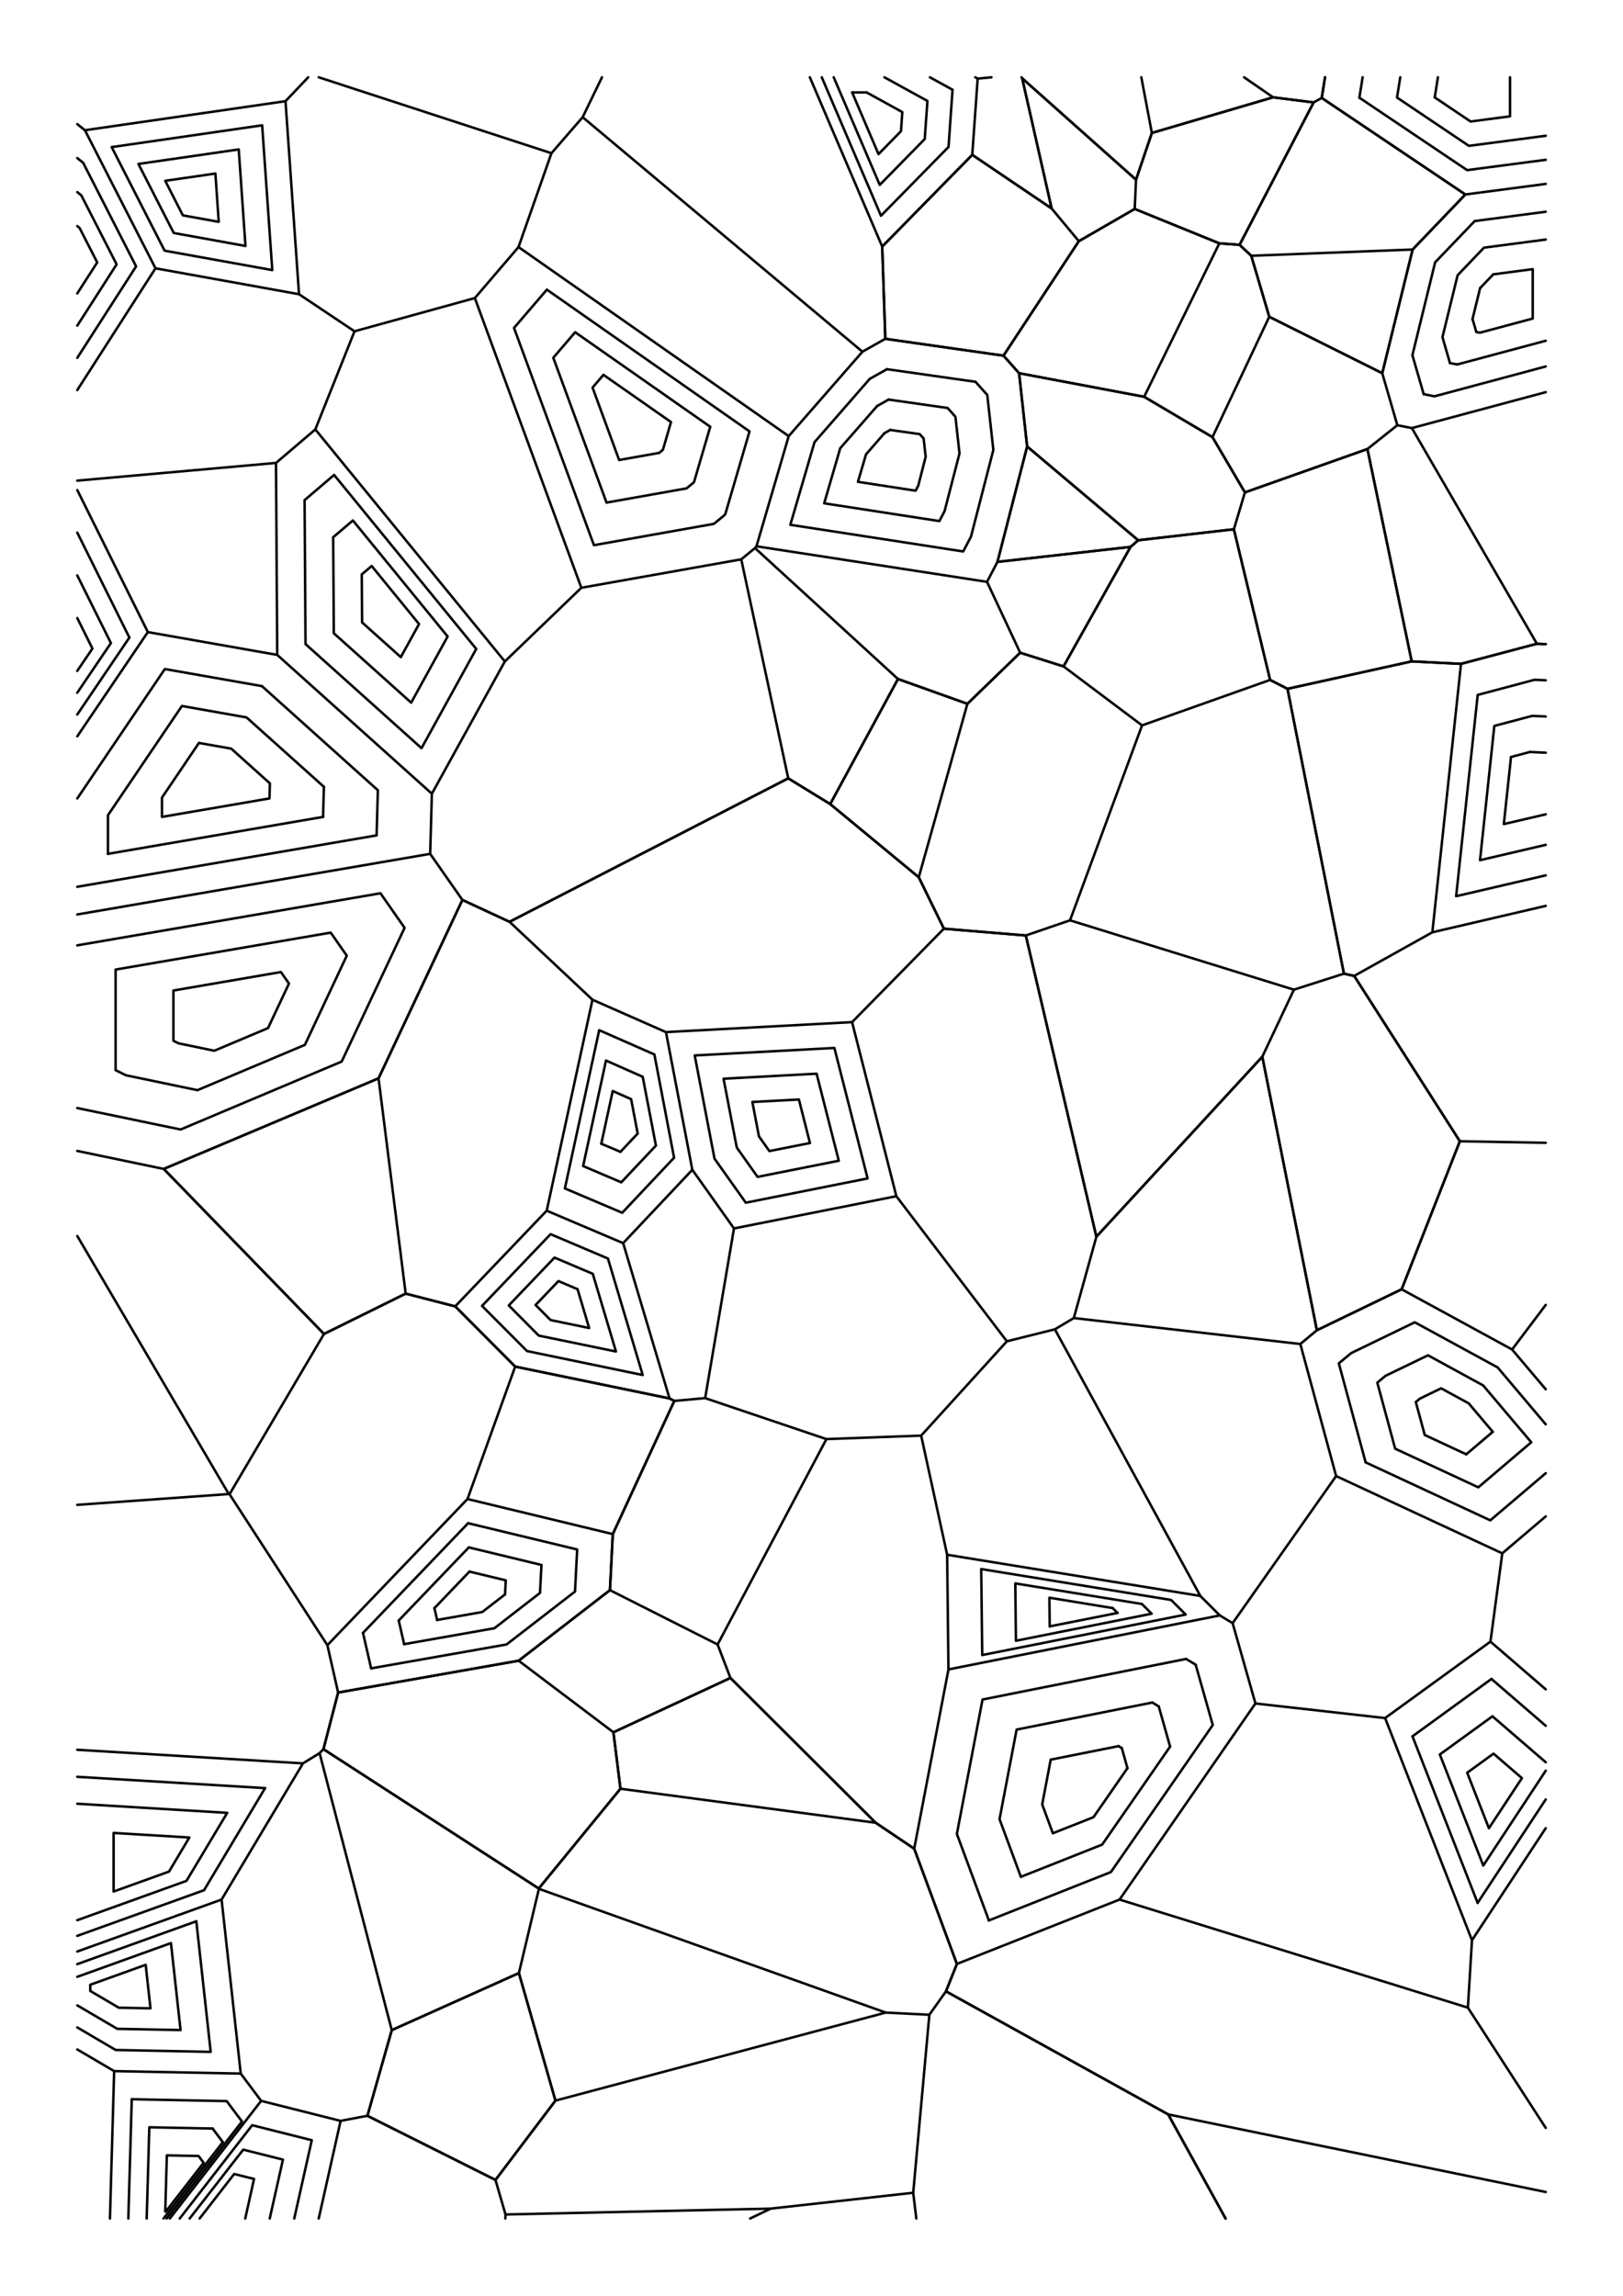 <?xml version="1.0" standalone="no"?>
<!DOCTYPE svg PUBLIC "-//W3C//DTD SVG 1.1//EN" 
    "http://www.w3.org/Graphics/SVG/1.1/DTD/svg11.dtd">
<svg width="21cm" height="29.7cm"
    xmlns="http://www.w3.org/2000/svg" version="1.1" viewBox="0 0 744.094 1052.362">
  <g fill="none" stroke="black" stroke-width="0.03cm" stroke-linejoin="round" stroke-linecap="round">
    <path d="M448.228 36.035 L447.134 35.433 L448.228 36.035 L454.542 35.433 L448.228 36.035 L447.924 40.319 L447.653 44.139 L447.22 50.246 L446.757 56.762 L446.323 62.869 L446.052 66.688 L445.748 70.972 L443.04 73.732 L440.686 76.13 L434.468 82.465 L428.958 88.079 L421.258 95.924 L415.748 101.539 L412.428 104.922 L409.53 107.874 L404.469 113.031 L402.86 109.271 L400.676 104.162 L395.15 91.238 L384.811 67.057 L375.796 45.974 L371.288 35.433 L375.796 45.974 L384.811 67.057 L395.15 91.238 L400.676 104.162 L402.86 109.271 L404.469 113.031 L404.642 118.215 L405.045 130.225 L405.309 138.11 L405.557 145.499 L405.712 150.12 L405.793 152.53 L405.886 155.303 L416.332 156.792 L420.69 157.414 L427.922 158.445 L438.027 159.886 L445.259 160.917 L458.724 162.837 L460.063 163.028 L464.299 156.593 L474.115 141.683 L480.559 131.895 L487.949 120.669 L494.61 110.551 L490.664 105.809 L486.084 100.305 L482.138 95.563 L481.252 91.648 L480.482 88.246 L478.449 79.258 L471.241 47.399 L470.293 43.21 L469.524 39.809 L468.638 35.894 L478.701 44.857 L489.867 54.802 L499.602 63.473 L510.767 73.418 L520.831 82.382 L522.515 77.41 L525.14 69.664 L528.094 60.945 L543.286 56.481 L568.498 49.074 L572.97 47.76 L583.689 44.61 L596.381 46.209 L602.256 46.949 L598.094 54.952 L595.711 59.533 L592.98 64.784 L588.449 73.496 L582.118 85.67 L577.587 94.382 L574.856 99.632 L572.473 104.213 L568.311 112.217 L559.028 111.543 L558.068 111.154 L554.27 109.61 L536.009 102.189 L520.228 95.776 L505.03 104.541 L500.552 107.124 L494.61 110.551 L490.664 105.809 L486.084 100.305 L482.138 95.563 L473.698 89.86 L460.549 80.974 L454.188 76.676 L445.748 70.972 L446.052 66.688 L446.323 62.869 L446.757 56.762 L447.22 50.246 L447.653 44.139 L447.924 40.319 L448.228 36.035" />
    <path d="M436.713 41.138 L436.285 47.219 L435.297 61.277 L434.87 67.358 L431.073 71.225 L427.687 74.672 L422.274 80.185 L416.498 86.067 L405.933 96.825 L403.902 98.894 L403.875 98.832 L401.523 93.333 L399.457 88.501 L396.913 82.552 L393.997 75.734 L389.158 64.42 L382.397 48.611 L376.761 35.433" />
    <path d="M382.232 35.433 L383.829 39.166 L385.773 43.709 L388.998 51.248 L393.506 61.783 L396.731 69.322 L398.675 73.866 L401.749 81.05 L403.335 84.756 L403.844 84.237 L411.722 76.21 L415.569 72.29 L422.054 65.683 L423.957 63.744 L424.349 58.217 L424.804 51.803 L425.197 46.276 L417.612 42.101 L405.497 35.433" />
    <path d="M397.346 42.378 L402.515 45.226 L413.681 51.378 L413.079 60.13 L412.127 61.101 L403.719 69.682 L402.768 70.654 L399.965 64.095 L393.487 48.936 L390.685 42.378" />
    <path d="M397.346 42.378 L390.685 42.378" />
    <path d="M402.201 56.516" />
    <path d="M436.713 41.138 L426.344 35.433" />
    <path d="M445.748 70.972 L454.188 76.676 L460.549 80.974 L473.698 89.86 L482.138 95.563 L481.252 91.648 L480.482 88.246 L478.449 79.258 L471.241 47.399 L470.293 43.21 L469.524 39.809 L468.638 35.894 L478.701 44.857 L489.867 54.802 L499.602 63.473 L510.767 73.418 L520.831 82.382 L520.228 95.776 L520.831 82.382 L522.515 77.41 L525.14 69.664 L528.094 60.945 L527.337 56.946 L525.867 49.194 L523.259 35.433 L525.867 49.194 L527.337 56.946 L528.094 60.945 L543.286 56.481 L568.498 49.074 L572.97 47.76 L583.689 44.61 L582.091 43.508 L575.76 39.14 L570.386 35.433 L575.76 39.14 L582.091 43.508 L583.689 44.61 L596.381 46.209 L602.256 46.949 L605.976 44.894 L602.256 46.949 L598.094 54.952 L595.711 59.533 L592.98 64.784 L588.449 73.496 L582.118 85.67 L577.587 94.382 L574.856 99.632 L572.473 104.213 L568.311 112.217 L573.168 116.784 L573.661 117.248 L574.423 119.828 L575.576 123.732 L577.019 128.619 L578.559 133.834 L580.003 138.721 L581.155 142.625 L581.894 145.125 L581.917 145.205 L585.316 146.902 L602.988 155.725 L612.65 160.55 L623.732 166.084 L633.572 170.997 L633.72 171.071 L633.76 170.908 L634.634 167.351 L636.405 160.14 L637.526 155.579 L639.384 148.012 L641.982 137.437 L643.841 129.87 L644.961 125.309 L646.732 118.098 L647.646 114.378 L633.381 114.931 L627.429 115.162 L593.878 116.464 L575.49 117.177 L573.661 117.248 L575.49 117.177 L593.878 116.464 L627.429 115.162 L633.381 114.931 L647.646 114.378 L648.243 113.754 L650.609 111.284 L653.25 108.527 L657.475 104.117 L666.206 95.001 L668.848 92.243 L671.811 89.15 L663.738 83.723 L653.821 77.056 L645.034 71.149 L632.754 62.894 L623.966 56.987 L618.67 53.427 L614.049 50.32 L610.296 47.797 L605.976 44.894 L606.85 39.389 L607.477 35.433" />
    <path d="M605.976 44.894 L606.85 39.389 L607.477 35.433" />
    <path d="M605.976 44.894 L610.296 47.797 L614.049 50.32 L618.67 53.427 L623.966 56.987 L632.754 62.894 L645.034 71.149 L653.821 77.056 L663.738 83.723 L671.811 89.15 L685.748 87.319 L691.563 86.555 L708.661 84.308 L691.563 86.555 L685.748 87.319 L671.811 89.15 L668.848 92.243 L666.206 95.001 L657.475 104.117 L653.25 108.527 L650.609 111.284 L648.243 113.754 L647.646 114.378 L646.732 118.098 L644.961 125.309 L643.841 129.87 L641.982 137.437 L639.384 148.012 L637.526 155.579 L636.405 160.14 L634.634 167.351 L633.76 170.908 L633.72 171.071 L634.358 173.272 L635.323 176.602 L636.531 180.77 L637.82 185.218 L639.027 189.387 L640.63 194.917 L636.291 198.37 L631.256 202.378 L628.183 204.824 L626.917 205.831 L616.089 209.663 L611.571 211.262 L586.102 220.277 L577.642 223.271 L570.756 225.709 L569.383 223.371 L567.304 219.833 L559.326 206.25 L555.874 200.374 L552.033 198.106 L548.609 196.084 L543.134 192.851 L537.291 189.401 L531.816 186.168 L528.392 184.146 L524.551 181.878 L513.497 179.794 L508.885 178.925 L501.233 177.482 L490.539 175.467 L482.886 174.024 L474.25 172.396 L467.22 171.071 L468.075 178.862 L470.051 196.871 L470.906 204.661 L491.616 222.143 L512.005 239.355 L520.564 246.579 L521.823 247.642 L527.202 247.025 L531.997 246.475 L539.665 245.595 L547.847 244.657 L555.515 243.777 L562.811 242.94 L565.689 242.61 L566.779 247.141 L567.727 251.078 L568.893 255.926 L579.103 298.354 L580.269 303.201 L581.896 309.962 L582.307 311.669 L589.544 315.368 L590.28 315.744 L594.016 314.919 L601.258 313.319 L605.839 312.307 L631.661 306.603 L636.242 305.591 L647.22 303.165 L646.868 301.476 L645.888 296.779 L644.731 291.23 L643.306 284.398 L638.962 263.576 L635.175 245.42 L632.465 232.428 L630.832 224.598 L629.407 217.766 L628.249 212.217 L627.593 209.069 L627.27 207.52 L626.917 205.831 L628.183 204.824 L631.256 202.378 L636.291 198.37 L640.63 194.917 L639.027 189.387 L637.82 185.218 L636.531 180.77 L635.323 176.602 L634.358 173.272 L633.72 171.071 L633.572 170.997 L623.732 166.084 L612.65 160.55 L602.988 155.725 L585.316 146.902 L581.917 145.205 L580.209 148.825 L578.724 151.97 L576.896 155.842 L566.467 177.935 L562.99 185.299 L560.895 189.737 L559.067 193.609 L556.518 199.01 L555.874 200.374 L556.518 199.01 L559.067 193.609 L560.895 189.737 L562.99 185.299 L566.467 177.935 L576.896 155.842 L578.724 151.97 L580.209 148.825 L581.917 145.205" />
    <path d="M573.661 117.248 L574.423 119.828 L575.576 123.732 L577.019 128.619 L578.559 133.834 L580.003 138.721 L581.155 142.625 L581.894 145.125 L581.917 145.205" />
    <path d="M568.311 112.217 L573.168 116.784 L573.661 117.248" />
    <path d="M568.311 112.217 L559.028 111.543 L552.38 125.105 L545.005 140.151 L538.574 153.27 L531.199 168.317 L526.813 177.263 L524.551 181.878 L526.813 177.263 L531.199 168.317 L538.574 153.27 L545.005 140.151 L552.38 125.105 L559.028 111.543" />
    <path d="M520.228 95.776 L536.009 102.189 L554.27 109.61 L558.068 111.154 L559.028 111.543" />
    <path d="M520.228 95.776 L505.03 104.541 L500.552 107.124 L494.61 110.551 L487.949 120.669 L480.559 131.895 L474.115 141.683 L464.299 156.593 L460.063 163.028 L462.328 165.573 L467.22 171.071 L474.25 172.396 L482.886 174.024 L490.539 175.467 L501.233 177.482 L508.885 178.925 L513.497 179.794 L524.551 181.878 L528.392 184.146 L531.816 186.168 L537.291 189.401 L543.134 192.851 L548.609 196.084 L552.033 198.106 L555.874 200.374 L559.326 206.25 L567.304 219.833 L569.383 223.371 L570.756 225.709 L570.288 227.268 L567.292 237.262 L565.689 242.61 L567.292 237.262 L570.288 227.268 L570.756 225.709 L577.642 223.271 L586.102 220.277 L611.571 211.262 L616.089 209.663 L626.917 205.831 L627.27 207.52 L627.593 209.069 L628.249 212.217 L629.407 217.766 L630.832 224.598 L632.465 232.428 L635.175 245.42 L638.962 263.576 L643.306 284.398 L644.731 291.23 L645.888 296.779 L646.868 301.476 L647.22 303.165 L660.632 303.838 L667.741 304.195 L669.827 304.299 L683.979 300.552 L690.469 298.834 L696.552 297.223 L704.622 295.087 L702.715 291.797 L700.86 288.6 L697.592 282.965 L693.568 276.026 L688.956 268.073 L681.303 254.877 L670.61 236.438 L662.957 223.242 L654.321 208.35 L651.053 202.715 L649.199 199.518 L648.286 197.944 L647.291 196.228 L640.63 194.917 L647.291 196.228 L659.161 193.044 L665.956 191.221 L673.743 189.131 L686.665 185.664 L708.661 179.763 L686.665 185.664 L673.743 189.131 L665.956 191.221 L659.161 193.044 L647.291 196.228 L648.286 197.944 L649.199 199.518 L651.053 202.715 L654.321 208.35 L662.957 223.242 L670.61 236.438 L681.303 254.877 L688.956 268.073 L693.568 276.026 L697.592 282.965 L700.86 288.6 L702.715 291.797 L704.622 295.087 L708.661 295.272" />
    <path d="M704.622 295.087 L708.661 295.272" />
    <path d="M704.622 295.087 L696.552 297.223 L690.469 298.834 L683.979 300.552 L669.827 304.299 L669.599 306.435 L669.389 308.394 L669.12 310.915 L668.795 313.955 L668.215 319.389 L667.292 328.026 L666.235 337.926 L664.48 354.352 L662.028 377.305 L660.273 393.732 L659.216 403.631 L658.293 412.269 L657.713 417.702 L657.388 420.742 L656.765 426.572 L656.681 427.358 L642.111 435.487 L629.167 442.707 L623.209 446.031 L620.858 447.343 L616.146 446.315 L615.697 444.049 L614.755 439.295 L614.116 436.069 L612.974 430.304 L611.158 421.14 L609.078 410.636 L605.625 393.207 L600.8 368.852 L597.348 351.423 L595.267 340.919 L592.309 325.99 L591.67 322.764 L590.28 315.744 L594.016 314.919 L601.258 313.319 L605.839 312.307 L631.661 306.603 L636.242 305.591 L647.22 303.165 L660.632 303.838 L667.741 304.195 L669.827 304.299 L669.599 306.435 L669.389 308.394 L669.12 310.915 L668.795 313.955 L668.215 319.389 L667.292 328.026 L666.235 337.926 L664.48 354.352 L662.028 377.305 L660.273 393.732 L659.216 403.631 L658.293 412.269 L657.713 417.702 L657.388 420.742 L656.765 426.572 L656.681 427.358 L673.535 423.43 L680.567 421.791 L692.235 419.071 L708.54 415.271 L708.661 415.243 L708.54 415.271 L692.235 419.071 L680.567 421.791 L673.535 423.43 L656.681 427.358 L642.111 435.487 L629.167 442.707 L623.209 446.031 L620.858 447.343 L624.036 452.315 L626.798 456.636 L634.094 468.053 L640.559 478.17 L649.594 492.307 L656.06 502.424 L663.356 513.84 L666.117 518.161 L668.986 522.65 L669.295 523.134 L674.203 523.222 L678.467 523.299 L683.717 523.393 L689.734 523.502 L699.719 523.682 L708.661 523.842 L699.719 523.682 L689.734 523.502 L683.717 523.393 L678.467 523.299 L674.203 523.222 L669.295 523.134 L667.545 527.586 L666.024 531.454 L662.005 541.675 L658.443 550.733 L653.466 563.389 L649.905 572.447 L647.759 577.905 L645.886 582.668 L642.691 590.794 L642.614 590.988 L637.848 593.291 L633.599 595.344 L626.804 598.627 L619.554 602.129 L612.759 605.412 L604.705 609.303 L603.744 609.768 L603.31 607.591 L602.912 605.596 L602.399 603.026 L601.781 599.928 L600.677 594.391 L598.921 585.59 L596.908 575.502 L593.569 558.764 L588.903 535.374 L585.564 518.636 L583.552 508.548 L581.796 499.746 L580.691 494.21 L580.073 491.112 L579.561 488.542 L579.163 486.547 L578.728 484.37 L577.408 485.802 L576.197 487.116 L573.737 489.785 L569.4 494.489 L564.06 500.281 L557.941 506.92 L547.786 517.936 L533.596 533.328 L523.441 544.344 L517.322 550.982 L511.982 556.775 L507.645 561.479 L503.974 565.461 L502.654 566.894 L501.577 562.299 L500.914 559.47 L498.687 549.962 L496.416 540.27 L489.495 510.73 L483.461 484.975 L479.143 466.543 L476.541 455.435 L472.842 439.646 L472.042 436.235 L471.38 433.405 L470.303 428.811 L467.839 428.606 L465.698 428.429 L461.592 428.088 L455.026 427.543 L448.021 426.961 L441.455 426.416 L437.35 426.075 L432.744 425.693 L430.073 420.228 L423.899 407.595 L421.228 402.13 L421.112 402.034 L411.81 394.347 L390.04 376.357 L380.622 368.575 L376.16 365.838 L372.796 363.776 L365.844 359.512 L361.382 356.776 L360.665 353.436 L358.74 344.467 L357.228 337.421 L355.495 329.346 L345.725 283.823 L343.992 275.748 L342.48 268.702 L339.839 256.394 L330.849 257.993 L325.703 258.908 L319.806 259.957 L310.02 261.697 L296.346 264.129 L286.56 265.87 L280.663 266.919 L271.338 268.578 L266.528 269.433 L264.903 265.014 L260.54 253.149 L246.668 215.417 L231.043 172.919 L223.688 152.914 L217.701 136.63 L195.261 142.827 L184.971 145.669 L173.169 148.928 L163.895 151.49 L162.531 151.866 L156.631 147.921 L147.438 141.776 L137.091 134.858 L136.937 132.671 L134.568 98.872 L132.584 70.558 L130.89 46.382 L93.491 51.801 L50.216 58.071 L38.941 59.705 L35.433 56.893 L38.941 59.705 L62.451 105.696 L71.291 122.988 L83.978 125.277 L89.271 126.232 L119.111 131.615 L137.091 134.858 L136.937 132.671 L134.568 98.872 L132.584 70.558 L130.89 46.382 L141.296 35.433 L130.89 46.382 L93.491 51.801 L50.216 58.071 L38.941 59.705 L62.451 105.696 L71.291 122.988 L64.461 133.62 L48.636 158.254 L35.433 178.806 L48.636 158.254 L64.461 133.62 L71.291 122.988 L83.978 125.277 L89.271 126.232 L119.111 131.615 L137.091 134.858 L147.438 141.776 L156.631 147.921 L162.531 151.866 L160.329 157.38 L158.365 162.295 L148.734 186.402 L144.567 196.831 L126.531 212.209 L120.419 212.753 L101.077 214.474 L88.642 215.581 L71.267 217.128 L44.8 219.483 L35.433 220.317 L44.8 219.483 L71.267 217.128 L88.642 215.581 L101.077 214.474 L120.419 212.753 L126.531 212.209 L126.686 236.25 L126.762 247.994 L126.868 264.404 L127.084 298.014 L127.098 300.189 L131.75 304.364 L140.769 312.459 L146.473 317.578 L155.937 326.073 L178.626 346.437 L184.329 351.557 L189.306 356.024 L193.348 359.651 L198 363.827 L202.101 356.393 L207.14 347.26 L211.605 339.168 L222.309 319.767 L227.347 310.635 L231.449 303.201 L229.941 301.355 L220.795 290.158 L214.697 282.692 L196.111 259.936 L179.905 240.095 L161.319 217.34 L155.22 209.874 L144.567 196.831 L148.734 186.402 L158.365 162.295 L160.329 157.38 L162.531 151.866 L163.895 151.49 L173.169 148.928 L184.971 145.669 L195.261 142.827 L217.701 136.63 L225.844 127.118 L229.578 122.756 L237.72 113.244 L229.578 122.756 L225.844 127.118 L217.701 136.63 L223.688 152.914 L231.043 172.919 L246.668 215.417 L260.54 253.149 L264.903 265.014 L266.528 269.433 L252.26 283.168 L245.717 289.466 L239.585 295.369 L235.75 299.06 L231.449 303.201 L229.941 301.355 L220.795 290.158 L214.697 282.692 L196.111 259.936 L179.905 240.095 L161.319 217.34 L155.22 209.874 L144.567 196.831 L126.531 212.209 L126.686 236.25 L126.762 247.994 L126.868 264.404 L127.084 298.014 L127.098 300.189 L123.207 299.503 L115.662 298.174 L102.973 295.937 L91.909 293.988 L79.22 291.752 L75.057 291.018 L69.25 289.995 L67.783 289.736 L61.15 276.387 L47.372 248.661 L35.433 224.636 L47.372 248.661 L61.15 276.387 L67.783 289.736 L64.139 295.12 L62.465 297.594 L54.714 309.043 L40.213 330.464 L35.433 337.526 L40.213 330.464 L54.714 309.043 L62.465 297.594 L64.139 295.12 L67.783 289.736 L69.25 289.995 L75.057 291.018 L79.22 291.752 L91.909 293.988 L102.973 295.937 L115.662 298.174 L123.207 299.503 L127.098 300.189 L131.75 304.364 L140.769 312.459 L146.473 317.578 L155.937 326.073 L178.626 346.437 L184.329 351.557 L189.306 356.024 L193.348 359.651 L198 363.827 L197.819 370.22 L197.683 375.039 L197.538 380.181 L197.401 385 L197.22 391.394 L195.961 391.61 L193.797 391.982 L190.659 392.521 L181.745 394.052 L169.798 396.104 L143.329 400.65 L126.019 403.623 L107.843 406.745 L89.378 409.916 L71.201 413.038 L53.891 416.011 L35.433 419.182 L53.891 416.011 L71.201 413.038 L89.378 409.916 L107.843 406.745 L126.019 403.623 L143.329 400.65 L169.798 396.104 L181.745 394.052 L190.659 392.521 L193.797 391.982 L195.961 391.61 L197.22 391.394 L203.23 399.983 L210.632 410.563 L211.996 412.512 L217.009 414.838 L228.597 420.214 L233.076 422.291 L233.61 422.539 L240.48 419.004 L247.284 415.501 L268.524 404.569 L285.58 395.791 L351.356 361.936 L361.382 356.776 L360.665 353.436 L358.74 344.467 L357.228 337.421 L355.495 329.346 L345.725 283.823 L343.992 275.748 L342.48 268.702 L339.839 256.394 L340.421 255.916 L346.146 251.22 L340.421 255.916 L339.839 256.394 L330.849 257.993 L325.703 258.908 L319.806 259.957 L310.02 261.697 L296.346 264.129 L286.56 265.87 L280.663 266.919 L271.338 268.578 L266.528 269.433 L252.26 283.168 L245.717 289.466 L239.585 295.369 L235.75 299.06 L231.449 303.201 L227.347 310.635 L222.309 319.767 L211.605 339.168 L207.14 347.26 L202.101 356.393 L198 363.827 L197.819 370.22 L197.683 375.039 L197.538 380.181 L197.401 385 L197.22 391.394 L203.23 399.983 L210.632 410.563 L211.996 412.512 L207.282 422.54 L204.583 428.28 L196.359 445.775 L189.188 461.028 L180.964 478.523 L178.265 484.264 L173.797 493.769 L173.551 494.291 L161.477 499.383 L133.5 511.182 L115.134 518.928 L87.157 530.727 L76.792 535.098 L75.083 535.819 L70.77 534.922 L67.023 534.142 L62.41 533.182 L48.348 530.256 L35.433 527.568 L48.348 530.256 L62.41 533.182 L67.023 534.142 L70.77 534.922 L75.083 535.819 L79.902 540.782 L89.245 550.405 L95.154 556.49 L104.959 566.588 L139.529 602.192 L143.716 606.505 L147.261 610.155 L148.535 611.468 L150.993 610.255 L153.128 609.201 L157.222 607.179 L163.769 603.945 L170.755 600.495 L177.302 597.262 L181.396 595.24 L183.531 594.186 L185.988 592.972 L203.433 597.463 L208.139 598.674 L208.701 598.819 L210.505 600.63 L215.078 605.221 L219.884 610.046 L225.013 615.194 L229.82 620.019 L234.393 624.61 L236.197 626.421 L237.946 626.782 L240.84 627.379 L244.873 628.211 L255.532 630.41 L264.978 632.359 L278.176 635.082 L287.621 637.031 L298.28 639.23 L305.208 640.659 L306.957 641.02 L305.562 636.349 L304.35 632.291 L301.147 621.568 L298.31 612.066 L294.344 598.788 L291.506 589.286 L288.304 578.563 L287.092 574.505 L285.697 569.835 L284.831 569.467 L281.4 568.01 L277.569 566.383 L254.951 556.778 L250.654 554.953 L247.901 557.831 L245.509 560.332 L242.565 563.411 L239.19 566.939 L233.59 572.795 L225.765 580.977 L213.845 593.44 L211.453 595.941 L208.701 598.819 L211.453 595.941 L213.845 593.44 L225.765 580.977 L233.59 572.795 L239.19 566.939 L242.565 563.411 L245.509 560.332 L247.901 557.831 L250.654 554.953 L251.351 551.735 L253.226 543.096 L256.385 528.53 L259.185 515.622 L263.098 497.586 L265.898 484.679 L269.058 470.113 L271.63 458.256 L275.762 460.076 L279.445 461.699 L285.336 464.295 L291.621 467.064 L297.511 469.659 L301.195 471.282 L305.327 473.102 L306.808 480.84 L307.656 485.27 L308.628 490.346 L310.241 498.77 L312.495 510.541 L314.108 518.965 L315.08 524.041 L316.617 532.068 L317.111 534.649 L317.409 536.209 L319.751 539.506 L321.839 542.446 L332.078 556.865 L334.166 559.805 L336.508 563.102 L338.348 562.737 L345.636 561.291 L366.787 557.093 L380.673 554.337 L401.824 550.139 L410.739 548.369 L410.953 548.327 L409.621 543.091 L408.463 538.542 L407.038 532.941 L405.405 526.522 L402.695 515.871 L398.908 500.987 L396.198 490.336 L394.564 483.917 L393.139 478.316 L391.982 473.767 L390.65 468.531 L385.051 468.831 L380.187 469.092 L367.335 469.781 L355.946 470.391 L340.031 471.243 L328.642 471.853 L321.778 472.221 L315.789 472.542 L310.925 472.802 L305.327 473.102 L310.925 472.802 L315.789 472.542 L321.778 472.221 L328.642 471.853 L340.031 471.243 L355.946 470.391 L367.335 469.781 L380.187 469.092 L385.051 468.831 L390.65 468.531 L393.412 465.721 L398.766 460.272 L402.152 456.826 L421.242 437.399 L424.628 433.953 L427.582 430.946 L432.744 425.693 L427.582 430.946 L424.628 433.953 L421.242 437.399 L402.152 456.826 L398.766 460.272 L393.412 465.721 L390.65 468.531 L391.982 473.767 L393.139 478.316 L394.564 483.917 L396.198 490.336 L398.908 500.987 L402.695 515.871 L405.405 526.522 L407.038 532.941 L408.463 538.542 L409.621 543.091 L410.953 548.327 L417.166 556.482 L420.722 561.15 L451.853 602.011 L455.409 606.679 L461.622 614.835 L459.044 617.671 L456.804 620.135 L454.046 623.17 L450.884 626.647 L445.639 632.417 L438.31 640.48 L433.064 646.251 L429.903 649.728 L424.905 655.227 L423.298 656.994 L422.327 658.063 L419.476 658.168 L417 658.259 L412.251 658.433 L388.961 659.288 L384.213 659.462 L381.736 659.553 L378.886 659.657 L377.512 659.193 L375.238 658.425 L372.069 657.355 L368.167 656.037 L363.694 654.526 L356.273 652.019 L345.904 648.516 L338.483 646.01 L334.011 644.499 L330.108 643.181 L326.939 642.11 L324.666 641.342 L323.291 640.878 L321.987 640.996 L318.818 641.282 L313.627 641.75 L309.312 642.139 L309.154 642.154 L307.303 646.159 L305.695 649.64 L297.682 666.985 L292.421 678.373 L286.387 691.433 L284.407 695.719 L282.799 699.199 L280.949 703.205 L279.302 702.807 L276.578 702.149 L272.781 701.232 L268.105 700.103 L262.746 698.809 L253.854 696.662 L241.429 693.661 L232.537 691.514 L227.179 690.22 L222.503 689.091 L218.705 688.174 L214.335 687.118 L212.747 688.774 L210.12 691.514 L206.458 695.334 L201.948 700.037 L196.781 705.427 L188.206 714.371 L176.223 726.869 L167.648 735.813 L162.481 741.203 L157.972 745.906 L154.309 749.726 L151.682 752.466 L150.094 754.122 L147.151 749.582 L144.594 745.637 L141.445 740.779 L131.849 725.975 L123.482 713.068 L113.885 698.264 L110.737 693.407 L108.18 689.462 L105.236 684.921 L104.882 684.85 L103.224 682.026 L101.704 679.437 L97.386 672.083 L94.659 667.438 L91.599 662.226 L88.242 656.509 L84.623 650.344 L70.394 626.109 L43.842 580.883 L35.433 566.561 L43.842 580.883 L70.394 626.109 L84.623 650.344 L88.242 656.509 L91.599 662.226 L94.659 667.438 L97.386 672.083 L101.704 679.437 L103.224 682.026 L104.882 684.85 L101.392 685.099 L98 685.341 L84.66 686.292 L76.222 686.893 L62.222 687.891 L42.659 689.286 L35.433 689.801 L42.659 689.286 L62.222 687.891 L76.222 686.893 L84.66 686.292 L98 685.341 L101.392 685.099 L104.882 684.85 L105.236 684.921 L110.546 675.915 L117.068 664.85 L122.848 655.045 L130.924 641.345 L136.704 631.54 L140.187 625.631 L143.226 620.475 L148.535 611.468 L143.226 620.475 L140.187 625.631 L136.704 631.54 L130.924 641.345 L122.848 655.045 L117.068 664.85 L110.546 675.915 L105.236 684.921 L108.18 689.462 L110.737 693.407 L113.885 698.264 L123.482 713.068 L131.849 725.975 L141.445 740.779 L144.594 745.637 L147.151 749.582 L150.094 754.122 L153.877 770.805 L155.02 775.843 L157.066 775.482 L165.169 774.052 L177.637 771.853 L188.686 769.905 L204.125 767.182 L215.174 765.233 L227.642 763.034 L235.745 761.605 L237.791 761.244 L240.537 759.121 L242.923 757.277 L254.812 748.086 L262.617 742.052 L269.932 736.397 L274.507 732.86 L276.892 731.016 L279.638 728.894 L279.942 722.936 L280.416 713.653 L280.949 703.205 L279.302 702.807 L276.578 702.149 L272.781 701.232 L268.105 700.103 L262.746 698.809 L253.854 696.662 L241.429 693.661 L232.537 691.514 L227.179 690.22 L222.503 689.091 L218.705 688.174 L214.335 687.118 L214.875 685.618 L217.015 679.675 L220.309 670.532 L223.227 662.43 L227.305 651.109 L230.223 643.007 L231.982 638.124 L236.197 626.421 L231.982 638.124 L230.223 643.007 L227.305 651.109 L223.227 662.43 L220.309 670.532 L217.015 679.675 L214.875 685.618 L214.335 687.118 L212.747 688.774 L210.12 691.514 L206.458 695.334 L201.948 700.037 L196.781 705.427 L188.206 714.371 L176.223 726.869 L167.648 735.813 L162.481 741.203 L157.972 745.906 L154.309 749.726 L151.682 752.466 L150.094 754.122 L153.877 770.805 L155.02 775.843 L152.281 786.392 L148.909 799.386 L148.287 801.78 L146.516 803.622 L144.105 805.102 L141.308 806.819 L138.898 808.299 L131.43 807.85 L127.999 807.643 L121.866 807.274 L112.117 806.687 L100.943 806.014 L82.403 804.898 L56.495 803.338 L37.954 802.222 L35.433 802.07 L37.954 802.222 L56.495 803.338 L82.403 804.898 L100.943 806.014 L112.117 806.687 L121.866 807.274 L127.999 807.643 L131.43 807.85 L138.898 808.299 L136.45 812.396 L134.323 815.955 L128.702 825.359 L123.722 833.693 L116.762 845.338 L108.781 858.695 L106.162 863.077 L104.035 866.636 L101.587 870.732 L99.823 871.367 L89.13 875.216 L82 877.783 L73.828 880.724 L60.267 885.605 L41.319 892.426 L35.433 894.545 L41.319 892.426 L60.267 885.605 L73.828 880.724 L82 877.783 L89.13 875.216 L99.823 871.367 L101.587 870.732 L103.281 886.111 L103.988 892.527 L105.161 903.174 L106.8 918.051 L107.973 928.697 L110.157 948.521 L110.374 950.492 L113.334 954.45 L118.865 961.846 L119.728 963 L124.195 964.125 L128.177 965.128 L134.544 966.733 L141.338 968.444 L147.705 970.049 L151.687 971.052 L155.253 971.95 L156.154 972.177 L153.951 982.009 L152.69 987.638 L148.847 1004.791 L146.127 1016.929 L148.847 1004.791 L152.69 987.638 L153.951 982.009 L156.154 972.177 L155.253 971.95 L151.687 971.052 L147.705 970.049 L141.338 968.444 L134.544 966.733 L128.177 965.128 L124.195 964.125 L119.728 963 L117.42 965.973 L115.176 968.863 L111.221 973.958 L106.352 980.23 L100.771 987.419 L91.51 999.347 L78.569 1016.015 L77.859 1016.929 L78.569 1016.015 L91.51 999.347 L100.771 987.419 L106.352 980.23 L111.221 973.958 L115.176 968.863 L117.42 965.973 L119.728 963 L118.865 961.846 L113.334 954.45 L110.374 950.492 L108.939 950.464 L103.257 950.353 L99.183 950.274 L94.514 950.182 L86.767 950.031 L75.941 949.819 L68.194 949.668 L63.525 949.577 L59.451 949.497 L52.335 949.358 L48.901 947.343 L45.917 945.591 L42.244 943.435 L35.433 939.437 L42.244 943.435 L45.917 945.591 L48.901 947.343 L52.335 949.358 L51.531 977.505 L50.405 1016.929 L51.531 977.505 L52.335 949.358 L59.451 949.497 L63.525 949.577 L68.194 949.668 L75.941 949.819 L86.767 950.031 L94.514 950.182 L99.183 950.274 L103.257 950.353 L108.939 950.464 L110.374 950.492 L110.157 948.521 L107.973 928.697 L106.8 918.051 L105.161 903.174 L103.988 892.527 L103.281 886.111 L101.587 870.732 L104.035 866.636 L106.162 863.077 L108.781 858.695 L116.762 845.338 L123.722 833.693 L128.702 825.359 L134.323 815.955 L136.45 812.396 L138.898 808.299 L141.308 806.819 L144.105 805.102 L146.516 803.622 L150.574 819.189 L152.897 828.101 L159.977 855.26 L166.149 878.941 L173.229 906.1 L175.552 915.011 L179.036 928.375 L179.61 930.579 L177.022 939.684 L175.07 946.547 L171.038 960.733 L168.481 969.726 L168.449 969.839 L167.314 970.054 L164.559 970.579 L160.044 971.437 L157.288 971.961 L156.154 972.177 L157.288 971.961 L160.044 971.437 L164.559 970.579 L167.314 970.054 L168.449 969.839 L169.9 970.566 L172.301 971.768 L175.648 973.445 L179.769 975.509 L184.492 977.875 L192.329 981.801 L203.281 987.286 L211.118 991.212 L215.841 993.578 L219.962 995.642 L223.309 997.318 L225.71 998.521 L227.161 999.248 L227.841 998.349 L238.345 984.461 L243.474 977.68 L248.28 971.325 L253.978 963.792 L254.657 962.894 L254.243 961.448 L250.078 946.918 L244.715 928.209 L242.477 920.405 L239.953 911.598 L237.898 904.429 L234.073 906.145 L230.75 907.636 L221.97 911.575 L195.538 923.433 L190.849 925.537 L186.757 927.372 L183.435 928.863 L179.777 930.504 L179.61 930.579 L179.036 928.375 L175.552 915.011 L173.229 906.1 L166.149 878.941 L159.977 855.26 L152.897 828.101 L150.574 819.189 L146.516 803.622 L148.287 801.78 L150.001 802.888 L153.595 805.214 L156.034 806.793 L160.392 809.613 L167.321 814.097 L175.262 819.237 L188.439 827.764 L206.852 839.681 L220.029 848.208 L227.97 853.348 L234.899 857.832 L239.258 860.652 L245.291 864.557 L247.004 865.665 L247.111 865.534 L251.596 860.056 L254.225 856.845 L257.238 853.166 L262.237 847.059 L269.223 838.527 L274.223 832.421 L277.235 828.741 L279.864 825.53 L283.531 821.052 L284.457 819.921 L284.159 817.534 L283.709 813.922 L282.544 804.576 L281.232 794.055 L282.558 793.439 L287.81 791.001 L291.576 789.252 L295.891 787.249 L324.535 773.948 L328.3 772.2 L331.358 770.78 L334.878 769.146 L334.335 767.73 L333.017 764.291 L328.996 753.803 L330.656 750.671 L335.114 742.259 L338.615 735.651 L342.629 728.077 L349.288 715.51 L358.594 697.95 L365.253 685.383 L372.768 671.202 L375.612 665.835 L378.886 659.657 L377.512 659.193 L375.238 658.425 L372.069 657.355 L368.167 656.037 L363.694 654.526 L356.273 652.019 L345.904 648.516 L338.483 646.01 L334.011 644.499 L330.108 643.181 L326.939 642.11 L324.666 641.342 L323.291 640.878 L323.618 638.955 L324.159 635.775 L324.912 631.341 L325.84 625.882 L326.903 619.625 L328.667 609.244 L331.132 594.737 L332.896 584.355 L333.96 578.098 L334.887 572.639 L335.641 568.205 L336.508 563.102 L334.166 559.805 L332.078 556.865 L321.839 542.446 L319.751 539.506 L317.409 536.209 L310.054 544.008 L304.511 549.886 L298.596 556.158 L293.052 562.036 L285.788 569.738 L285.697 569.835 L285.788 569.738 L293.052 562.036 L298.596 556.158 L304.511 549.886 L310.054 544.008 L317.409 536.209 L317.111 534.649 L316.617 532.068 L315.08 524.041 L314.108 518.965 L312.495 510.541 L310.241 498.77 L308.628 490.346 L307.656 485.27 L306.808 480.84 L305.327 473.102 L301.195 471.282 L297.511 469.659 L291.621 467.064 L285.336 464.295 L279.445 461.699 L275.762 460.076 L271.63 458.256 L262.812 449.972 L242.428 430.823 L233.61 422.539 L242.428 430.823 L262.812 449.972 L271.63 458.256 L269.058 470.113 L265.898 484.679 L263.098 497.586 L259.185 515.622 L256.385 528.53 L253.226 543.096 L251.351 551.735 L250.654 554.953 L254.951 556.778 L277.569 566.383 L281.4 568.01 L284.831 569.467 L285.697 569.835 L287.092 574.505 L288.304 578.563 L291.506 589.286 L294.344 598.788 L298.31 612.066 L301.147 621.568 L304.35 632.291 L305.562 636.349 L306.957 641.02 L309.154 642.154 L309.312 642.139 L313.627 641.75 L318.818 641.282 L321.987 640.996 L323.291 640.878 L323.618 638.955 L324.159 635.775 L324.912 631.341 L325.84 625.882 L326.903 619.625 L328.667 609.244 L331.132 594.737 L332.896 584.355 L333.96 578.098 L334.887 572.639 L335.641 568.205 L336.508 563.102 L338.348 562.737 L345.636 561.291 L366.787 557.093 L380.673 554.337 L401.824 550.139 L410.739 548.369 L410.953 548.327 L417.166 556.482 L420.722 561.15 L451.853 602.011 L455.409 606.679 L461.622 614.835 L461.869 614.773 L466.726 613.561 L470.572 612.601 L474.676 611.576 L483.626 609.343 L474.676 611.576 L470.572 612.601 L466.726 613.561 L461.869 614.773 L461.622 614.835 L459.044 617.671 L456.804 620.135 L454.046 623.17 L450.884 626.647 L445.639 632.417 L438.31 640.48 L433.064 646.251 L429.903 649.728 L424.905 655.227 L423.298 656.994 L422.327 658.063 L423.108 661.646 L423.787 664.758 L424.622 668.591 L427.169 680.272 L429.39 690.456 L430.979 697.745 L432.772 705.97 L434.232 712.665 L436.247 712.993 L438.094 713.294 L443.341 714.147 L448.466 714.981 L456.613 716.307 L465.951 717.826 L481.446 720.347 L503.097 723.87 L518.592 726.391 L527.93 727.91 L536.077 729.235 L541.203 730.069 L548.296 731.223 L550.311 731.551 L549.885 730.771 L546.726 724.981 L542.134 716.566 L537.453 707.988 L532.089 698.157 L523.188 681.844 L510.749 659.049 L501.848 642.737 L496.484 632.906 L491.803 624.328 L488.859 618.932 L483.626 609.343 L484.427 608.865 L491.506 604.647 L492.307 604.169 L491.506 604.647 L484.427 608.865 L483.626 609.343 L488.859 618.932 L491.803 624.328 L496.484 632.906 L501.848 642.737 L510.749 659.049 L523.188 681.844 L532.089 698.157 L537.453 707.988 L542.134 716.566 L546.726 724.981 L549.885 730.771 L550.311 731.551 L556.415 737.655 L559.14 740.38 L559.24 740.48 L565.056 743.984 L565.122 744.024 L566.295 742.357 L568.235 739.599 L574.27 731.023 L578.087 725.598 L584.42 716.598 L593.269 704.02 L599.602 695.02 L603.419 689.596 L609.454 681.019 L612.567 676.594 L612.161 675.098 L611.491 672.624 L610.555 669.174 L609.404 664.926 L608.084 660.057 L605.894 651.979 L602.834 640.69 L600.644 632.612 L599.325 627.744 L598.173 623.496 L597.238 620.046 L596.567 617.571 L596.161 616.075 L594.359 615.868 L592.706 615.679 L589.347 615.294 L576.137 613.779 L567.783 612.822 L553.92 611.232 L534.549 609.012 L520.686 607.423 L512.331 606.465 L499.121 604.95 L495.763 604.565 L492.97 604.245 L492.307 604.169 L494.707 595.524 L496.515 589.008 L498.445 582.055 L500.254 575.539 L502.654 566.894 L500.254 575.539 L498.445 582.055 L496.515 589.008 L494.707 595.524 L492.307 604.169 L492.97 604.245 L495.763 604.565 L499.121 604.95 L512.331 606.465 L520.686 607.423 L534.549 609.012 L553.92 611.232 L567.783 612.822 L576.137 613.779 L589.347 615.294 L592.706 615.679 L594.359 615.868 L596.161 616.075 L596.861 615.493 L603.044 610.35 L603.744 609.768 L603.044 610.35 L596.861 615.493 L596.161 616.075 L596.567 617.571 L597.238 620.046 L598.173 623.496 L599.325 627.744 L600.644 632.612 L602.834 640.69 L605.894 651.979 L608.084 660.057 L609.404 664.926 L610.555 669.174 L611.491 672.624 L612.161 675.098 L612.567 676.594 L627.255 683.426 L643.553 691.006 L657.762 697.616 L679.407 707.683 L688.748 712.028 L691.935 709.317 L694.705 706.962 L708.507 695.223 L708.661 695.092 L708.507 695.223 L694.705 706.962 L691.935 709.317 L688.748 712.028 L688.392 714.683 L688.083 716.989 L686.543 728.486 L685.532 736.034 L683.992 747.53 L683.682 749.837 L683.327 752.492 L680.158 754.791 L674.015 759.249 L663.683 766.746 L654.675 773.282 L644.343 780.779 L638.2 785.236 L635.032 787.535 L631.13 787.096 L618.785 785.705 L610.848 784.812 L599.758 783.562 L591.822 782.669 L582.865 781.66 L577.045 781.004 L575.575 780.839 L574.494 782.399 L573.502 783.83 L571.488 786.737 L567.937 791.861 L563.564 798.171 L558.553 805.402 L550.239 817.402 L538.62 834.169 L530.305 846.168 L525.294 853.4 L520.922 859.71 L517.371 864.834 L515.356 867.741 L514.365 869.172 L513.681 870.158 L513.283 870.732 L511.44 871.462 L508.39 872.669 L504.138 874.351 L498.902 876.423 L492.902 878.798 L482.946 882.737 L469.034 888.243 L459.078 892.183 L453.078 894.557 L447.843 896.629 L443.591 898.311 L440.541 899.518 L438.697 900.248 L438.641 900.096 L436.299 893.77 L433.352 885.812 L424.482 861.854 L422.909 857.604 L419.138 847.417 L417.506 846.319 L411.946 842.575 L408.648 840.354 L403.088 836.611 L401.457 835.512 L401.408 835.464 L397.088 831.157 L393.293 827.374 L388.62 822.716 L383.264 817.377 L361.958 796.139 L353.071 787.281 L347.715 781.942 L343.042 777.283 L339.246 773.5 L334.878 769.146 L334.335 767.73 L333.017 764.291 L328.996 753.803 L330.656 750.671 L335.114 742.259 L338.615 735.651 L342.629 728.077 L349.288 715.51 L358.594 697.95 L365.253 685.383 L372.768 671.202 L375.612 665.835 L378.886 659.657 L381.736 659.553 L384.213 659.462 L388.961 659.288 L412.251 658.433 L417 658.259 L419.476 658.168 L422.327 658.063 L423.108 661.646 L423.787 664.758 L424.622 668.591 L427.169 680.272 L429.39 690.456 L430.979 697.745 L432.772 705.97 L434.232 712.665 L434.306 719.113 L434.372 724.861 L434.695 753.052 L434.795 761.798 L434.835 765.248 L435.629 765.09 L444.597 763.305 L450.089 762.211 L458.821 760.473 L468.829 758.48 L485.435 755.174 L525.246 747.248 L535.254 745.256 L543.986 743.517 L552.552 741.812 L559.24 740.48 L559.14 740.38 L556.415 737.655 L550.311 731.551 L548.296 731.223 L541.203 730.069 L536.077 729.235 L527.93 727.91 L518.592 726.391 L503.097 723.87 L481.446 720.347 L465.951 717.826 L456.613 716.307 L448.466 714.981 L443.341 714.147 L438.094 713.294 L436.247 712.993 L434.232 712.665 L434.306 719.113 L434.372 724.861 L434.695 753.052 L434.795 761.798 L434.835 765.248 L432.91 775.324 L431.808 781.091 L430.545 787.701 L428.45 798.669 L425.522 813.996 L422.164 831.574 L421.063 837.342 L420.168 842.026 L419.138 847.417 L420.168 842.026 L421.063 837.342 L422.164 831.574 L425.522 813.996 L428.45 798.669 L430.545 787.701 L431.808 781.091 L432.91 775.324 L434.835 765.248 L435.629 765.09 L444.597 763.305 L450.089 762.211 L458.821 760.473 L468.829 758.48 L485.435 755.174 L525.246 747.248 L535.254 745.256 L543.986 743.517 L552.552 741.812 L559.24 740.48 L565.056 743.984 L565.122 744.024 L566.404 748.538 L569.374 758.998 L571.323 765.865 L573.15 772.3 L574.293 776.324 L575.316 779.929 L575.575 780.839 L575.316 779.929 L574.293 776.324 L573.15 772.3 L571.323 765.865 L569.374 758.998 L566.404 748.538 L565.122 744.024 L566.295 742.357 L568.235 739.599 L574.27 731.023 L578.087 725.598 L584.42 716.598 L593.269 704.02 L599.602 695.02 L603.419 689.596 L609.454 681.019 L612.567 676.594 L627.255 683.426 L643.553 691.006 L657.762 697.616 L679.407 707.683 L688.748 712.028 L688.392 714.683 L688.083 716.989 L686.543 728.486 L685.532 736.034 L683.992 747.53 L683.682 749.837 L683.327 752.492 L686.742 755.44 L689.709 758.001 L693.363 761.155 L704.498 770.767 L708.661 774.36 L704.498 770.767 L693.363 761.155 L689.709 758.001 L686.742 755.44 L683.327 752.492 L680.158 754.791 L674.015 759.249 L663.683 766.746 L654.675 773.282 L644.343 780.779 L638.2 785.236 L635.032 787.535 L639.915 800.022 L642.711 807.17 L645.914 815.362 L658.659 847.95 L667.179 869.735 L669.975 876.883 L674.167 887.603 L674.858 889.37 L675.909 887.774 L678.829 883.337 L682.279 878.095 L686.527 871.641 L691.396 864.245 L699.474 851.971 L708.661 838.012 L699.474 851.971 L691.396 864.245 L686.527 871.641 L682.279 878.095 L678.829 883.337 L675.909 887.774 L674.858 889.37 L674.423 896.536 L673.416 913.102 L673.154 917.416 L672.98 920.268 L667.667 918.62 L664.394 917.604 L660.449 916.381 L650.775 913.38 L642.189 910.717 L615.326 902.384 L600.608 897.819 L585.656 893.181 L570.938 888.616 L556.921 884.268 L535.489 877.62 L525.815 874.619 L521.869 873.396 L518.597 872.38 L516.055 871.592 L513.283 870.732 L513.681 870.158 L514.365 869.172 L515.356 867.741 L517.371 864.834 L520.922 859.71 L525.294 853.4 L530.305 846.168 L538.62 834.169 L550.239 817.402 L558.553 805.402 L563.564 798.171 L567.937 791.861 L571.488 786.737 L573.502 783.83 L574.494 782.399 L575.575 780.839 L577.045 781.004 L582.865 781.66 L591.822 782.669 L599.758 783.562 L610.848 784.812 L618.785 785.705 L631.13 787.096 L635.032 787.535 L639.915 800.022 L642.711 807.17 L645.914 815.362 L658.659 847.95 L667.179 869.735 L669.975 876.883 L674.167 887.603 L674.858 889.37 L674.423 896.536 L673.416 913.102 L673.154 917.416 L672.98 920.268 L676.761 926.108 L680.045 931.182 L684.089 937.429 L688.724 944.59 L707.161 973.073 L708.661 975.391 L707.161 973.073 L688.724 944.59 L684.089 937.429 L680.045 931.182 L676.761 926.108 L672.98 920.268 L667.667 918.62 L664.394 917.604 L660.449 916.381 L650.775 913.38 L642.189 910.717 L615.326 902.384 L600.608 897.819 L585.656 893.181 L570.938 888.616 L556.921 884.268 L535.489 877.62 L525.815 874.619 L521.869 873.396 L518.597 872.38 L516.055 871.592 L513.283 870.732 L511.44 871.462 L508.39 872.669 L504.138 874.351 L498.902 876.423 L492.902 878.798 L482.946 882.737 L469.034 888.243 L459.078 892.183 L453.078 894.557 L447.843 896.629 L443.591 898.311 L440.541 899.518 L438.697 900.248 L437.116 904.217 L433.701 912.791 L432.998 913.782 L426.786 922.537 L426.083 923.528 L424.238 923.436 L412.422 922.849 L406.098 922.535 L403.338 921.551 L400.807 920.648 L397.549 919.485 L393.62 918.084 L389.08 916.465 L383.987 914.648 L375.437 911.598 L362.645 907.034 L334.031 896.827 L319.142 891.516 L290.529 881.308 L277.736 876.745 L269.186 873.695 L264.093 871.878 L259.553 870.258 L252.366 867.695 L249.835 866.792 L248.09 866.169 L247.075 865.807 L244.946 874.765 L243.342 881.516 L241.63 888.72 L238.5 901.895 L237.898 904.429 L238.5 901.895 L241.63 888.72 L243.342 881.516 L244.946 874.765 L247.075 865.807 L247.004 865.665 L247.075 865.807 L248.09 866.169 L249.835 866.792 L252.366 867.695 L259.553 870.258 L264.093 871.878 L269.186 873.695 L277.736 876.745 L290.529 881.308 L319.142 891.516 L334.031 896.827 L362.645 907.034 L375.437 911.598 L383.987 914.648 L389.08 916.465 L393.62 918.084 L397.549 919.485 L400.807 920.648 L403.338 921.551 L406.098 922.535 L403.47 923.236 L394.215 925.702 L389.892 926.854 L385.041 928.147 L376.899 930.317 L364.717 933.564 L344.502 938.951 L316.254 946.478 L296.039 951.866 L283.857 955.112 L266.541 959.727 L262.8 960.724 L259.696 961.551 L254.657 962.894 L259.696 961.551 L262.8 960.724 L266.541 959.727 L283.857 955.112 L296.039 951.866 L316.254 946.478 L344.502 938.951 L364.717 933.564 L376.899 930.317 L385.041 928.147 L389.892 926.854 L394.215 925.702 L403.47 923.236 L406.098 922.535 L412.422 922.849 L424.238 923.436 L426.083 923.528 L425.597 928.882 L424.655 939.261 L424.059 945.826 L420.701 982.832 L420.105 989.396 L419.163 999.776 L418.677 1005.13 L417.063 1005.309 L414.392 1005.607 L410.67 1006.021 L406.086 1006.53 L392.116 1008.084 L379.935 1009.439 L365.965 1010.993 L361.381 1011.503 L357.659 1011.917 L354.988 1012.214 L353.374 1012.394 L351.263 1012.44 L349.328 1012.483 L346.836 1012.538 L338.463 1012.724 L329.927 1012.913 L320.145 1013.13 L303.912 1013.489 L281.23 1013.991 L264.997 1014.351 L255.215 1014.567 L246.679 1014.756 L238.306 1014.942 L235.814 1014.997 L232.544 1015.069 L231.768 1015.087 L231.678 1016.929 L231.768 1015.087 L231.716 1014.909 L227.161 999.248 L231.716 1014.909 L231.768 1015.087 L232.544 1015.069 L235.814 1014.997 L238.306 1014.942 L246.679 1014.756 L255.215 1014.567 L264.997 1014.351 L281.23 1013.991 L303.912 1013.489 L320.145 1013.13 L329.927 1012.913 L338.463 1012.724 L346.836 1012.538 L349.328 1012.483 L351.263 1012.44 L353.374 1012.394 L347.901 1015.016 L343.909 1016.929 L347.901 1015.016 L353.374 1012.394 L354.988 1012.214 L357.659 1011.917 L361.381 1011.503 L365.965 1010.993 L379.935 1009.439 L392.116 1008.084 L406.086 1006.53 L410.67 1006.021 L414.392 1005.607 L417.063 1005.309 L418.677 1005.13 L419.992 1016.085 L420.093 1016.929 L419.992 1016.085 L418.677 1005.13 L419.163 999.776 L420.105 989.396 L420.701 982.832 L424.059 945.826 L424.655 939.261 L425.597 928.882 L426.083 923.528 L426.786 922.537 L432.998 913.782 L433.701 912.791 L435.469 913.77 L437.09 914.668 L440.385 916.493 L446.192 919.708 L453.342 923.668 L461.537 928.205 L475.135 935.735 L494.136 946.257 L507.734 953.787 L515.929 958.324 L523.08 962.284 L532.181 967.324 L533.803 968.222 L535.571 969.201 L538.956 969.896 L546.056 971.355 L556.442 973.489 L562.688 974.773 L569.541 976.181 L576.93 977.7 L605.979 983.669 L623.953 987.362 L642.213 991.114 L660.186 994.808 L689.235 1000.777 L703.477 1003.703 L708.661 1004.769 L703.477 1003.703 L689.235 1000.777 L660.186 994.808 L642.213 991.114 L623.953 987.362 L605.979 983.669 L576.93 977.7 L569.541 976.181 L562.688 974.773 L556.442 973.489 L546.056 971.355 L538.956 969.896 L535.571 969.201 L541.193 979.398 L548.1 991.925 L554.22 1003.026 L561.886 1016.929" />
    <path d="M535.571 969.201 L541.193 979.398 L548.1 991.925 L554.22 1003.026 L561.886 1016.929" />
    <path d="M535.571 969.201 L533.803 968.222 L532.181 967.324 L523.08 962.284 L515.929 958.324 L507.734 953.787 L494.136 946.257 L475.135 935.735 L461.537 928.205 L453.342 923.668 L446.192 919.708 L440.385 916.493 L437.09 914.668 L435.469 913.77 L433.701 912.791 L437.116 904.217 L438.697 900.248 L438.641 900.096 L436.299 893.77 L433.352 885.812 L424.482 861.854 L422.909 857.604 L419.138 847.417 L417.506 846.319 L411.946 842.575 L408.648 840.354 L403.088 836.611 L401.457 835.512 L397.564 834.993 L395.166 834.674 L392.276 834.288 L387.11 833.6 L369.486 831.252 L353.868 829.171 L332.045 826.263 L316.427 824.181 L298.803 821.833 L293.637 821.145 L290.747 820.759 L288.349 820.44 L284.457 819.921 L284.159 817.534 L283.709 813.922 L282.544 804.576 L281.232 794.055 L282.558 793.439 L287.81 791.001 L291.576 789.252 L295.891 787.249 L324.535 773.948 L328.3 772.2 L331.358 770.78 L334.878 769.146 L339.246 773.5 L343.042 777.283 L347.715 781.942 L353.071 787.281 L361.958 796.139 L383.264 817.377 L388.62 822.716 L393.293 827.374 L397.088 831.157 L401.408 835.464 L401.457 835.512 L397.564 834.993 L395.166 834.674 L392.276 834.288 L387.11 833.6 L369.486 831.252 L353.868 829.171 L332.045 826.263 L316.427 824.181 L298.803 821.833 L293.637 821.145 L290.747 820.759 L288.349 820.44 L284.457 819.921 L283.531 821.052 L279.864 825.53 L277.235 828.741 L274.223 832.421 L269.223 838.527 L262.237 847.059 L257.238 853.166 L254.225 856.845 L251.596 860.056 L247.111 865.534 L247.004 865.665 L245.291 864.557 L239.258 860.652 L234.899 857.832 L227.97 853.348 L220.029 848.208 L206.852 839.681 L188.439 827.764 L175.262 819.237 L167.321 814.097 L160.392 809.613 L156.034 806.793 L153.595 805.214 L150.001 802.888 L148.287 801.78 L148.909 799.386 L152.281 786.392 L155.02 775.843 L157.066 775.482 L165.169 774.052 L177.637 771.853 L188.686 769.905 L204.125 767.182 L215.174 765.233 L227.642 763.034 L235.745 761.605 L237.791 761.244 L240.642 763.397 L243.118 765.267 L246.167 767.57 L255.46 774.59 L269.362 785.089 L275.906 790.032 L280.158 793.244 L281.232 794.055 L280.158 793.244 L275.906 790.032 L269.362 785.089 L255.46 774.59 L246.167 767.57 L243.118 765.267 L240.642 763.397 L237.791 761.244 L240.537 759.121 L242.923 757.277 L254.812 748.086 L262.617 742.052 L269.932 736.397 L274.507 732.86 L276.892 731.016 L279.638 728.894 L285.69 731.948 L293.125 735.7 L299.714 739.025 L308.92 743.672 L319.479 749 L322.944 750.749 L328.854 753.732 L328.996 753.803 L328.854 753.732 L322.944 750.749 L319.479 749 L308.92 743.672 L299.714 739.025 L293.125 735.7 L285.69 731.948 L279.638 728.894 L279.942 722.936 L280.416 713.653 L280.949 703.205 L282.799 699.199 L284.407 695.719 L286.387 691.433 L292.421 678.373 L297.682 666.985 L305.695 649.64 L307.303 646.159 L309.154 642.154" />
    <path d="M306.957 641.02 L309.154 642.154" />
    <path d="M306.957 641.02 L305.208 640.659 L298.28 639.23 L287.621 637.031 L278.176 635.082 L264.978 632.359 L255.532 630.41 L244.873 628.211 L240.84 627.379 L237.946 626.782 L236.197 626.421 L234.393 624.61 L229.82 620.019 L225.013 615.194 L219.884 610.046 L215.078 605.221 L210.505 600.63 L208.701 598.819 L208.139 598.674 L203.433 597.463 L185.988 592.972 L185.172 586.498 L183.59 573.946 L182.59 566.007 L180.93 552.835 L178.61 534.429 L176.95 521.256 L175.949 513.318 L175.076 506.392 L173.551 494.291 L175.076 506.392 L175.949 513.318 L176.95 521.256 L178.61 534.429 L180.93 552.835 L182.59 566.007 L183.59 573.946 L185.172 586.498 L185.988 592.972 L183.531 594.186 L181.396 595.24 L177.302 597.262 L170.755 600.495 L163.769 603.945 L157.222 607.179 L153.128 609.201 L150.993 610.255 L148.535 611.468 L147.261 610.155 L143.716 606.505 L139.529 602.192 L104.959 566.588 L95.154 556.49 L89.245 550.405 L79.902 540.782 L75.083 535.819 L76.792 535.098 L87.157 530.727 L115.134 518.928 L133.5 511.182 L161.477 499.383 L173.551 494.291 L173.797 493.769 L178.265 484.264 L180.964 478.523 L189.188 461.028 L196.359 445.775 L204.583 428.28 L207.282 422.54 L211.996 412.512 L217.009 414.838 L228.597 420.214 L233.076 422.291 L233.61 422.539 L240.48 419.004 L247.284 415.501 L268.524 404.569 L285.58 395.791 L351.356 361.936 L361.382 356.776 L365.844 359.512 L372.796 363.776 L376.16 365.838 L380.622 368.575 L382.661 364.813 L386.614 357.521 L389.113 352.909 L393.261 345.256 L399.058 334.563 L403.206 326.91 L405.705 322.298 L407.886 318.274 L411.697 311.244 L410.076 309.76 L407.396 307.306 L399.058 299.671 L393.785 294.842 L385.035 286.83 L364.058 267.622 L354.184 258.581 L347.766 252.704 L346.146 251.22 L346.819 250.406 L346.146 251.22 L347.766 252.704 L354.184 258.581 L364.058 267.622 L385.035 286.83 L393.785 294.842 L399.058 299.671 L407.396 307.306 L410.076 309.76 L411.697 311.244 L419.077 313.882 L424.639 315.87 L430.574 317.992 L436.136 319.98 L443.516 322.618 L449.129 317.186 L453.359 313.092 L457.873 308.723 L462.104 304.629 L467.717 299.197 L464.191 291.661 L456.041 274.241 L454.38 270.689 L452.516 266.705 L439.555 264.706 L432.136 263.562 L409.525 260.075 L389.81 257.035 L367.198 253.548 L359.779 252.404 L350.336 250.948 L346.819 250.406 L347.184 249.157 L348.631 244.214 L352.829 229.868 L355.585 220.45 L359.783 206.105 L361.594 199.913 L357.473 197.03 L344.37 187.862 L327.745 176.231 L311.21 164.662 L288.105 148.496 L271.57 136.927 L237.72 113.244 L239.571 107.97 L252.815 70.228 L245.573 67.866 L222.655 60.391 L172.601 44.066 L163.722 41.17 L146.135 35.433 L163.722 41.17 L172.601 44.066 L222.655 60.391 L245.573 67.866 L252.815 70.228 L258.637 63.512 L261.307 60.433 L267.13 53.717 L267.773 52.389 L275.982 35.433 L267.773 52.389 L267.13 53.717 L302.18 83.092 L313.438 92.528 L325.259 102.436 L337.269 112.501 L349.09 122.409 L360.348 131.845 L370.666 140.493 L377.563 146.273 L388.501 155.441 L394.579 160.534 L395.398 161.22 L387.558 170.195 L381.649 176.958 L375.344 184.175 L369.435 190.939 L361.691 199.802 L361.594 199.913 L357.473 197.03 L344.37 187.862 L327.745 176.231 L311.21 164.662 L288.105 148.496 L271.57 136.927 L237.72 113.244 L239.571 107.97 L252.815 70.228 L258.637 63.512 L261.307 60.433 L267.13 53.717 L302.18 83.092 L313.438 92.528 L325.259 102.436 L337.269 112.501 L349.09 122.409 L360.348 131.845 L370.666 140.493 L377.563 146.273 L388.501 155.441 L394.579 160.534 L395.398 161.22 L396.366 160.674 L402.567 157.175 L405.886 155.303 L402.567 157.175 L396.366 160.674 L395.398 161.22 L387.558 170.195 L381.649 176.958 L375.344 184.175 L369.435 190.939 L361.691 199.802 L361.594 199.913 L359.783 206.105 L355.585 220.45 L352.829 229.868 L348.631 244.214 L347.184 249.157 L346.819 250.406 L350.336 250.948 L359.779 252.404 L367.198 253.548 L389.81 257.035 L409.525 260.075 L432.136 263.562 L439.555 264.706 L452.516 266.705 L457.299 257.563 L452.516 266.705 L454.38 270.689 L456.041 274.241 L464.191 291.661 L467.717 299.197 L475.802 301.748 L482.984 304.014 L487.594 305.469 L487.683 305.311 L491.361 298.751 L495.989 290.5 L500.09 283.188 L505.82 272.97 L509.92 265.658 L512.392 261.251 L518.315 250.689 L506.551 252.014 L501.642 252.567 L493.498 253.485 L473.972 255.685 L458.807 257.393 L457.299 257.563 L457.338 257.411 L459.923 247.363 L461.017 243.107 L462.833 236.046 L465.371 226.179 L467.188 219.117 L468.282 214.861 L469.237 211.148 L470.906 204.661 L470.051 196.871 L468.075 178.862 L467.22 171.071" />
    <path d="M460.063 163.028 L462.328 165.573 L467.22 171.071" />
    <path d="M460.063 163.028 L458.724 162.837 L445.259 160.917 L438.027 159.886 L427.922 158.445 L420.69 157.414 L416.332 156.792 L405.886 155.303" />
    <path d="M406.63 169.228 L423.146 171.577 L430.72 172.655 L444.572 174.625 L447.236 175.004 L448.94 176.91 L450.918 179.122 L452.622 181.028 L453.271 186.871 L453.761 191.274 L454.283 195.974 L454.772 200.377 L455.421 206.22 L454.166 211.091 L453.046 215.433 L447.556 236.728 L446.437 241.07 L445.181 245.941 L441.933 252.148 L441.602 252.78 L431.883 251.281 L426.32 250.423 L409.363 247.807 L394.578 245.527 L377.621 242.912 L367.539 241.357 L362.339 240.555 L362.613 239.619 L366.85 225.149 L373.429 202.677 L375.091 200.773 L383.734 190.874 L388.459 185.461 L398.764 173.657" />
    <path d="M406.63 169.228 L398.764 173.657" />
    <path d="M407.374 183.154 L423.434 185.445 L434.445 187.016 L438.024 191.02 L438.197 192.57 L439.728 206.265 L439.902 207.815 L438.315 213.954 L437.12 218.581 L435.845 223.518 L434.649 228.145 L433.083 234.208 L433.063 234.283 L430.689 238.854 L420.503 237.283 L416.253 236.627 L409.201 235.54 L399.347 234.019 L388.045 232.276 L384.336 231.704 L377.858 230.705 L379.568 224.845 L380.856 220.429 L382.231 215.717 L383.519 211.3 L385.228 205.441 L389.148 200.962 L402.13 186.13" />
    <path d="M407.374 183.154 L402.13 186.13" />
    <path d="M408.118 197.079 L420.404 198.816 L421.654 198.992 L423.461 201.012 L424.09 206.752 L424.382 209.409 L423.306 213.602 L422.057 218.468 L420.98 222.661 L419.776 224.929 L413.645 223.984 L395.782 221.23 L393.343 220.854 L393.384 220.713 L397.063 208.24 L399.731 205.179 L402.828 201.628 L405.496 198.567" />
    <path d="M408.118 197.079 L405.496 198.567" />
    <path d="M408.862 211.004" />
    <path d="M470.906 204.661 L491.616 222.143 L512.005 239.355 L520.564 246.579 L521.823 247.642 L518.315 250.689 L506.551 252.014 L501.642 252.567 L493.498 253.485 L473.972 255.685 L458.807 257.393 L457.299 257.563" />
    <path d="M467.717 299.197 L475.802 301.748 L482.984 304.014 L487.594 305.469 L492.009 308.784 L515.245 326.234 L521.232 330.73 L522.705 331.836 L523.594 332.504 L521.428 338.367 L519.545 343.462 L514.571 356.923 L510.163 368.851 L504.003 385.519 L496.938 404.636 L494.62 410.909 L492.738 416.003 L490.782 421.295 L490.571 421.866 L482.327 424.691 L475.004 427.2 L470.303 428.811 L475.004 427.2 L482.327 424.691 L490.571 421.866 L510.363 427.994 L518.62 430.551 L532.322 434.794 L551.469 440.722 L565.171 444.965 L573.429 447.521 L589.805 452.592 L593.22 453.65 L591.443 457.417 L589.859 460.775 L587.326 466.145 L584.623 471.875 L582.09 477.245 L580.505 480.603 L578.728 484.37 L580.505 480.603 L582.09 477.245 L584.623 471.875 L587.326 466.145 L589.859 460.775 L591.443 457.417 L593.22 453.65 L589.805 452.592 L573.429 447.521 L565.171 444.965 L551.469 440.722 L532.322 434.794 L518.62 430.551 L510.363 427.994 L490.571 421.866 L490.782 421.295 L492.738 416.003 L494.62 410.909 L496.938 404.636 L504.003 385.519 L510.163 368.851 L514.571 356.923 L519.545 343.462 L521.428 338.367 L523.594 332.504 L522.705 331.836 L521.232 330.73 L515.245 326.234 L492.009 308.784 L487.594 305.469 L487.683 305.311 L491.361 298.751 L495.989 290.5 L500.09 283.188 L505.82 272.97 L509.92 265.658 L512.392 261.251 L518.315 250.689 L521.823 247.642 L527.202 247.025 L531.997 246.475 L539.665 245.595 L547.847 244.657 L555.515 243.777 L562.811 242.94 L565.689 242.61 L566.779 247.141 L567.727 251.078 L568.893 255.926 L579.103 298.354 L580.269 303.201 L581.896 309.962 L582.307 311.669 L578.455 313.036 L575.108 314.224 L570.987 315.686 L566.264 317.362 L558.426 320.144 L547.475 324.03 L539.638 326.811 L534.915 328.487 L530.794 329.949 L527.447 331.137 L523.594 332.504 L527.447 331.137 L530.794 329.949 L534.915 328.487 L539.638 326.811 L547.475 324.03 L558.426 320.144 L566.264 317.362 L570.987 315.686 L575.108 314.224 L578.455 313.036 L582.307 311.669 L589.544 315.368 L590.28 315.744 L591.67 322.764 L592.309 325.99 L595.267 340.919 L597.348 351.423 L600.8 368.852 L605.625 393.207 L609.078 410.636 L611.158 421.14 L612.974 430.304 L614.116 436.069 L614.755 439.295 L615.697 444.049 L616.146 446.315 L614.03 446.992 L606.821 449.298 L602.545 450.666 L595.336 452.973 L593.22 453.65 L595.336 452.973 L602.545 450.666 L606.821 449.298 L614.03 446.992 L616.146 446.315 L620.858 447.343 L624.036 452.315 L626.798 456.636 L634.094 468.053 L640.559 478.17 L649.594 492.307 L656.06 502.424 L663.356 513.84 L666.117 518.161 L668.986 522.65 L669.295 523.134 L667.545 527.586 L666.024 531.454 L662.005 541.675 L658.443 550.733 L653.466 563.389 L649.905 572.447 L647.759 577.905 L645.886 582.668 L642.691 590.794 L642.614 590.988 L645.936 592.799 L648.823 594.373 L652.377 596.31 L656.45 598.531 L663.209 602.215 L672.653 607.364 L679.412 611.048 L683.485 613.269 L687.039 615.206 L689.926 616.779 L693.248 618.591 L696.14 622.01 L701.747 628.64 L705.293 632.833 L708.661 636.817 L705.293 632.833 L701.747 628.64 L696.14 622.01 L693.248 618.591 L694.505 616.924 L699.483 610.322 L703.052 605.59 L708.661 598.15 L703.052 605.59 L699.483 610.322 L694.505 616.924 L693.248 618.591 L689.926 616.779 L687.039 615.206 L683.485 613.269 L679.412 611.048 L672.653 607.364 L663.209 602.215 L656.45 598.531 L652.377 596.31 L648.823 594.373 L645.936 592.799 L642.614 590.988 L637.848 593.291 L633.599 595.344 L626.804 598.627 L619.554 602.129 L612.759 605.412 L604.705 609.303 L603.744 609.768 L603.31 607.591 L602.912 605.596 L602.399 603.026 L601.781 599.928 L600.677 594.391 L598.921 585.59 L596.908 575.502 L593.569 558.764 L588.903 535.374 L585.564 518.636 L583.552 508.548 L581.796 499.746 L580.691 494.21 L580.073 491.112 L579.561 488.542 L579.163 486.547 L578.728 484.37 L577.408 485.802 L576.197 487.116 L573.737 489.785 L569.4 494.489 L564.06 500.281 L557.941 506.92 L547.786 517.936 L533.596 533.328 L523.441 544.344 L517.322 550.982 L511.982 556.775 L507.645 561.479 L503.974 565.461 L502.654 566.894" />
    <path d="M397.772 540.177 L390.924 541.541 L382.512 543.217 L375.058 544.703 L364.642 546.778 L357.188 548.263 L348.777 549.939 L345.593 550.573 L341.929 551.303 L340.605 549.439 L327.579 531.106 L327.553 530.971 L326.466 525.306 L325.475 520.135 L320.612 494.774 L319.62 489.603 L319.103 486.907 L318.508 483.803 L326.359 483.382 L336.004 482.864 L344.55 482.405 L356.493 481.764 L374.684 480.788 L382.535 480.366 L385.473 491.898 L386.699 496.71 L393.608 523.834 L394.834 528.645 L395.903 532.843 L397.772 540.177" />
    <path d="M384.555 532.063 L382.112 532.549 L375.918 533.781 L369.408 535.075 L362.462 536.456 L351.881 538.56 L347.315 539.468 L344.299 535.208 L340.799 530.264 L338.663 527.247 L337.783 526.004 L337.041 522.137 L336.378 518.69 L335.319 513.177 L334.189 507.295 L333.13 501.783 L331.724 494.469 L332.779 494.412 L341.619 493.934 L349.076 493.532 L357.034 493.102 L364.491 492.7 L374.386 492.165 L375.633 497.058 L376.744 501.419 L378.522 508.393 L380.419 515.835 L382.197 522.809 L383.308 527.171 L384.555 532.063" />
    <path d="M371.339 523.949 L369.622 524.289 L365.453 525.115 L352.736 527.634 L351.223 525.504 L347.953 520.902 L347.919 520.725 L345.894 510.123 L344.941 505.134 L349.888 504.871 L361.324 504.263 L366.272 504 L367.447 508.627 L368.333 512.114 L369.278 515.835 L370.163 519.322 L371.339 523.949" />
    <path d="M358.157 515.835" />
    <path d="M309.047 530.681 L306.132 533.775 L299.377 540.942 L294.942 545.648 L288.187 552.816 L285.272 555.909 L284.622 555.634 L274.578 551.37 L269.674 549.288 L265.078 547.337 L258.98 544.748 L260.013 539.989 L262.014 530.763 L263.279 524.928 L265.379 515.247 L268.314 501.718 L270.414 492.036 L271.679 486.201 L274.713 472.217 L280.58 474.797 L285.003 476.742 L289.722 478.817 L294.144 480.762 L300.012 483.343 L300.605 486.449 L303.687 502.597 L306.952 519.702 L308.454 527.575 L309.047 530.681" />
    <path d="M300.72 525.118 L291.303 535.103 L288.528 538.045 L284.846 541.949 L283.231 541.262 L279.308 539.594 L267.343 534.508 L267.602 533.312 L269.775 523.29 L271.608 514.836 L273.565 505.814 L277.831 486.142 L293.108 492.896 L294.661 493.583 L296.067 500.897 L297.126 506.409 L298.256 512.291 L299.315 517.804 L300.72 525.118" />
    <path d="M292.358 519.591 L289.858 522.248 L286.957 525.331 L284.457 527.988" />
    <path d="M275.669 524.268 L284.457 527.988" />
    <path d="M275.669 524.268 L276.886 518.663 L277.802 514.439 L278.78 509.931 L279.697 505.707 L280.913 500.102 L286.678 502.646 L289.346 503.823 L290.299 508.812 L292.08 518.135 L292.358 519.591" />
    <path d="M284.031 514.063" />
    <path d="M252.425 565.724 L263.119 570.264 L268.023 572.346 L272.619 574.297 L276.29 575.856 L278.067 576.61 L278.717 576.886 L281.791 587.181 L283.074 591.477 L285.202 598.605 L288.176 608.565 L291.587 619.988 L292.706 623.736 L294.267 628.964 L294.661 630.283 L293.35 630.012 L288.157 628.937 L284.434 628.166 L280.167 627.282 L273.087 625.816 L263.193 623.767 L256.112 622.301 L248.122 620.646 L242.929 619.571 L241.618 619.299 L241.108 618.788 L239.715 617.39 L236.835 614.5 L233.23 610.883 L229.384 607.023 L225.779 603.406 L221.506 599.118 L220.996 598.606 L224.85 594.574 L233.779 585.232 L239.642 579.099 L245.136 573.351 L252.425 565.724" />
    <path d="M254.232 576.461 L259.782 578.815 L271.575 583.818 L271.772 583.902 L273.075 588.268 L274.237 592.161 L276.095 598.386 L278.078 605.028 L281.098 615.145 L282.402 619.512 L280.079 619.033 L278.061 618.617 L274.192 617.819 L261.402 615.181 L255.214 613.906 L251.344 613.108 L249.326 612.692 L247.004 612.213 L246.85 612.057 L242.654 607.84 L233.256 598.394 L235.192 596.37 L238.121 593.307 L241.788 589.473 L245.7 585.382 L249.367 581.548 L254.232 576.461" />
    <path d="M256.039 587.232 L262.022 589.776 L263.984 590.609 L264.791 590.953 L268.425 603.112 L270.106 608.74 L269.908 608.699 L264.512 607.585 L258.02 606.245 L252.425 605.091 L251.791 604.453 L245.551 598.181 L246.519 597.171 L252.721 590.697 L256.039 587.232" />
    <path d="M257.846 598.004" />
    <path d="M214.618 698.209 L215.854 698.506 L217.898 698.999 L234.953 703.109 L244.279 705.356 L261.334 709.465 L263.378 709.958 L264.614 710.256 L264.3 716.355 L263.936 723.433 L263.622 729.532 L259.773 732.508 L256.341 735.161 L250.853 739.404 L244.997 743.931 L236.078 750.827 L233.004 753.203 L232.228 753.803 L228.155 754.522 L220.259 755.914 L206.979 758.256 L187.113 761.76 L182.119 762.641 L174.223 764.034 L171.684 764.481 L170.15 764.752" />
    <path d="M166.429 748.488 L170.15 764.752" />
    <path d="M166.429 748.488 L167.62 747.245 L169.591 745.189 L172.338 742.323 L179.597 734.749 L186.029 728.038 L201.45 711.948 L205.327 707.903 L208.709 704.374 L211.456 701.508 L213.427 699.452 L214.618 698.209" />
    <path d="M214.937 709.299 L217.122 709.827 L222.662 711.165 L228.484 712.571 L234.697 714.071 L240.519 715.477 L244.16 716.356 L247.421 717.144 L248.244 717.343 L247.784 726.111 L247.571 730.169 L245.642 731.664 L242.722 733.925 L239.068 736.756 L235.168 739.776 L231.514 742.607 L228.595 744.868 L227.182 745.962 L226.665 746.362 L223.95 746.841 L221.591 747.257 L217.067 748.055 L209.832 749.331 L202.113 750.693 L190.354 752.766 L187.995 753.183 L185.28 753.661" />
    <path d="M182.799 742.819 L185.28 753.661" />
    <path d="M182.799 742.819 L190.253 735.045 L195.871 729.185 L201.865 722.933 L207.483 717.074 L214.937 709.299" />
    <path d="M215.22 720.39 L220.49 721.657 L226.605 723.127 L230.337 724.024 L231.874 724.394 L231.555 730.843 L228.248 733.399 L224.41 736.365 L221.22 738.831 L221.102 738.921 L216.303 739.768 L212.686 740.406 L208.826 741.086 L205.209 741.724 L202.319 742.234 L200.409 742.571" />
    <path d="M199.169 737.15 L200.409 742.571" />
    <path d="M199.169 737.15 L200.651 735.603 L213.739 721.936 L215.22 720.39" />
    <path d="M215.539 731.48" />
    <path d="M121.535 819.638 L116.138 828.663 L110.15 838.676 L104.929 847.407 L98.94 857.42 L93.543 866.445 L91.66 867.123 L88.545 868.244 L84.202 869.808 L78.855 871.733 L72.726 873.939 L62.558 877.6 L48.348 882.715 L35.433 887.365" />
    <path d="M35.433 880.186 L40.95 878.199 L44.514 876.916 L48.599 875.445 L55.377 873.004 L64.848 869.594 L71.625 867.154 L75.71 865.683 L79.274 864.399 L82.168 863.357 L85.5 862.157 L89.831 854.926 L93.095 849.475 L96.578 843.659 L99.842 838.208 L104.173 830.976 L99.617 830.7 L95.657 830.459 L90.783 830.163 L85.196 829.824 L75.926 829.261 L62.972 828.475 L53.702 827.912 L48.115 827.573 L43.24 827.277 L39.281 827.037 L36.441 826.864 L35.433 826.803" />
    <path d="M35.433 814.454 L37.448 814.575 L59.733 815.917 L79.164 817.087 L93.07 817.924 L101.45 818.429 L108.762 818.869 L114.7 819.226 L118.069 819.429 L120.87 819.598 L121.535 819.638" />
    <path d="M86.811 842.28 L83.862 847.224 L78.352 856.463 L77.492 857.906 L75.148 858.749 L71.6 860.026 L62.42 863.329 L54.431 866.204 L52.087 867.047 L52.087 840.189 L52.945 840.241 L56.345 840.445 L66.21 841.039 L72.687 841.429 L84.533 842.142 L86.811 842.28" />
    <path d="M69.449 853.618" />
    <path d="M90 880.689 L92.681 905.031 L94.79 924.182 L96.591 940.535 L93.733 940.48 L91.251 940.431 L86.49 940.338 L78.878 940.19 L70.756 940.031 L63.143 939.882 L53.043 939.685 L52.073 939.115 L50.467 938.172 L43.938 934.335 L35.433 929.338" />
    <path d="M35.433 919.228 L38.238 920.874 L43.116 923.736 L47.687 926.418 L51.339 928.56 L53.752 929.976 L60.483 930.108 L65.555 930.207 L70.968 930.313 L80.094 930.491 L82.054 930.529 L82.772 930.543 L82.233 925.655 L80.165 906.895 L78.378 890.681 L75.046 891.881 L72.152 892.923 L68.588 894.206 L64.503 895.677 L57.726 898.118 L48.255 901.528 L41.477 903.969 L37.392 905.439 L35.433 906.145" />
    <path d="M35.433 900.324 L44.784 896.959 L59 891.844 L69.174 888.183 L75.305 885.977 L80.654 884.052 L84.999 882.488 L88.116 881.367 L90 880.689" />
    <path d="M66.791 900.638 L68.785 918.746 L68.988 920.587 L67.648 920.56 L64.392 920.497 L54.461 920.303 L53.254 919.594 L42.592 913.324 L41.386 912.614 L41.386 909.78 L43.73 908.936 L47.278 907.659 L56.458 904.356 L66.791 900.638" />
    <path d="M55.205 910.63" />
    <path d="M60.413 962.256 L70.505 962.453 L78.111 962.602 L86.227 962.76 L93.833 962.909 L98.59 963.002 L101.07 963.051 L103.925 963.106 L108.721 969.501 L110.941 972.461 L104.558 980.681 L100.905 985.386 L96.718 990.779 L89.77 999.728 L80.061 1012.233 L76.414 1016.929" />
    <path d="M74.975 1016.929 L81.574 1008.429 L88.044 1000.095 L92.675 994.131 L97.9 987.4 L102.154 981.921" />
    <path d="M97.476 975.685 L98.956 977.658 L102.154 981.921" />
    <path d="M97.476 975.685 L96.759 975.671 L94.798 975.633 L85.673 975.454 L80.26 975.349 L75.187 975.25 L68.457 975.118 L67.314 1014.661 L67.248 1016.929" />
    <path d="M58.833 1016.929 L59.505 993.674 L60.413 962.256" />
    <path d="M76.5 987.98 L77.841 988.006 L81.097 988.07 L86.431 988.174 L89.687 988.238 L91.028 988.264 L93.366 991.382 L89.339 996.568 L86.304 1000.476 L83.066 1004.646 L80.031 1008.555 L76.433 1013.187 L76.004 1013.74 L75.756 1013.74 L75.928 1007.766 L76.5 987.98" />
    <path d="M84.579 1000.843" />
    <path d="M82.412 1016.929 L84.738 1013.933 L94.447 1001.429 L101.395 992.48 L105.582 987.087 L109.236 982.382 L112.203 978.56 L115.618 974.161 L118.139 974.796 L121.954 975.756 L126.73 976.957 L131.825 978.24 L136.601 979.441 L140.416 980.401 L142.937 981.035 L141.286 988.413 L139.258 997.476 L137.46 1005.507 L134.904 1016.929" />
    <path d="M123.657 1016.929 L129.72 989.929 L129.516 989.878 L123.958 988.483 L117.27 986.805 L111.508 985.358 L109.23 988.288 L102.019 997.558 L97.384 1003.517 L90.907 1011.845 L86.953 1016.929" />
    <path d="M91.521 1016.929 L94.054 1013.665 L97.083 1009.763 L100.315 1005.599 L103.344 1001.697 L107.362 996.52 L113.587 998.07 L116.469 998.787 L113.82 1010.685 L112.43 1016.929" />
    <path d="M103.252 1007.681" />
    <path d="M168.449 969.839 L168.481 969.726 L171.038 960.733 L175.07 946.547 L177.022 939.684 L179.61 930.579 L179.777 930.504 L183.435 928.863 L186.757 927.372 L190.849 925.537 L195.538 923.433 L221.97 911.575 L230.75 907.636 L234.073 906.145 L237.898 904.429 L239.953 911.598 L242.477 920.405 L244.715 928.209 L250.078 946.918 L254.243 961.448 L254.657 962.894 L253.978 963.792 L248.28 971.325 L243.474 977.68 L238.345 984.461 L227.841 998.349 L227.161 999.248" />
    <path d="M168.449 969.839 L169.9 970.566 L172.301 971.768 L175.648 973.445 L179.769 975.509 L184.492 977.875 L192.329 981.801 L203.281 987.286 L211.118 991.212 L215.841 993.578 L219.962 995.642 L223.309 997.318 L225.71 998.521 L227.161 999.248" />
    <path d="M453.366 880.299 L454.749 879.751 L460.227 877.579 L464.154 876.022 L476.123 871.277 L486.558 867.14 L494.027 864.179 L498.527 862.395 L502.455 860.838 L509.315 858.118 L509.449 857.925 L512.379 853.696 L515.041 849.854 L518.319 845.124 L528.31 830.707 L537.021 818.136 L547.011 803.719 L550.289 798.988 L552.952 795.146 L556.016 790.724 L555.822 790.041 L554.2 784.314 L552.831 779.483 L551.37 774.328 L550.001 769.497 L548.185 763.087" />
    <path d="M543.791 760.429 L545.182 761.27 L547.996 762.972 L548.185 763.087" />
    <path d="M543.791 760.429 L537.668 761.65 L525.796 764.016 L518.288 765.512 L505.83 767.995 L488.422 771.465 L475.964 773.948 L468.456 775.445 L452.768 778.572 L450.461 779.032 L448.192 790.912 L447.246 795.869 L445.676 804.094 L443.482 815.587 L441.911 823.812 L440.139 833.094 L438.988 839.126 L438.697 840.65 L439.659 843.251 L440.496 845.511 L442.099 849.846 L449.964 871.103 L451.567 875.437 L453.004 879.319 L453.366 880.299" />
    <path d="M468.035 860.315 L472.606 858.503 L476.681 856.888 L496.666 848.966 L500.74 847.351 L505.311 845.539 L509.13 840.03 L511.316 836.877 L513.822 833.262 L517.979 827.265 L523.789 818.885 L527.946 812.887 L530.451 809.273 L532.638 806.119 L534.413 803.558 L536.457 800.61" />
    <path d="M531.248 782.185 L532.896 788.015 L534.809 794.78 L535.976 798.91 L536.457 800.61" />
    <path d="M528.307 780.413 L531.248 782.185" />
    <path d="M528.307 780.413 L516.31 782.805 L511.305 783.802 L503 785.458 L491.394 787.771 L483.089 789.426 L473.716 791.294 L466.087 792.815 L464.27 802.34 L462.902 809.518 L461.441 817.178 L458.77 831.187 L458.256 833.882 L459.158 836.321 L460.524 840.013 L462.234 844.633 L464.058 849.564 L465.767 854.184 L467.133 857.876 L468.035 860.315" />
    <path d="M482.705 840.331 L484.425 839.651 L487.027 838.621 L497.02 834.67 L499.623 833.641 L501.343 832.961 L501.727 832.405 L504.95 827.75 L513.29 815.706 L515.462 812.569 L516.898 810.496" />
    <path d="M514.311 801.283 L516.898 810.496" />
    <path d="M512.823 800.398 L514.311 801.283" />
    <path d="M512.823 800.398 L509.952 800.97 L505.607 801.836 L500.169 802.92 L494.366 804.076 L488.928 805.16 L482.482 806.445 L481.713 806.598 L480.809 811.357 L479.4 818.77 L478.719 822.356 L477.815 827.114 L481.158 836.149 L482.705 840.331" />
    <path d="M497.374 820.382" />
    <path d="M465.768 752.102 L465.702 746.005 L465.55 731.909 L465.484 725.811 L469.292 726.429 L472.601 726.967 L476.675 727.628 L481.344 728.386 L489.091 729.645 L499.917 731.403 L507.664 732.661 L512.333 733.419 L516.407 734.081 L519.716 734.618 L523.524 735.236 L526.576 738.288 L527.988 739.701 L515.991 742.092 L510.986 743.09 L502.681 744.745 L491.075 747.058 L482.77 748.714 L473.397 750.582 L465.768 752.102" />
    <path d="M450.319 758.657 L450.308 757.683 L450.132 742.617 L449.965 728.367 L449.858 719.22 L452.01 719.571 L460.533 720.958 L466.644 721.953 L473.648 723.093 L485.269 724.985 L501.507 727.629 L520.131 730.661 L526.242 731.656 L531.205 732.464 L536.917 733.394 L539.036 735.513 L541.495 737.972 L543.614 740.091 L541.308 740.55 L537.493 741.309 L532.174 742.367 L525.626 743.67 L518.121 745.164 L505.667 747.642 L488.266 751.106 L475.812 753.584 L468.307 755.078 L461.759 756.381 L456.44 757.439 L452.625 758.199 L450.319 758.657" />
    <path d="M481.252 745.512 L484.123 744.943 L488.467 744.082 L493.906 743.004 L499.708 741.854 L505.147 740.776 L509.491 739.915 L512.362 739.346" />
    <path d="M510.13 737.114 L511.656 738.64 L512.362 739.346" />
    <path d="M510.13 737.114 L507.452 736.676 L503.399 736.013 L498.327 735.183 L492.914 734.297 L487.841 733.467 L483.788 732.804 L481.11 732.366 L481.239 744.299 L481.252 745.512" />
    <path d="M496.736 738.957" />
    <path d="M626.102 670.323 L624.595 664.757 L623.251 659.795 L621.101 651.861 L618.808 643.395 L616.659 635.46 L615.315 630.499 L613.807 624.933 L615.612 623.442 L619.512 620.22 L620.232 619.872 L623.083 618.491 L626.267 616.95 L631.358 614.485 L636.791 611.854 L641.883 609.389 L646.727 607.043 L648.638 606.118 L649.577 606.63 L653.295 608.655 L664.087 614.535 L671.172 618.394 L681.964 624.274 L686.622 626.811 L690.676 631.608 L694.29 635.884 L700.068 642.722 L706.235 650.018 L708.661 652.89" />
    <path d="M702.035 661.11 L701.435 661.621 L699.796 663.017 L696.406 665.901 L692.163 669.512 L687.636 673.366 L683.393 676.977 L680.004 679.861 L678.364 681.257 L677.764 681.768 L675.262 680.605 L668.921 677.659 L662.256 674.562 L655.145 671.257 L648.48 668.16 L644.313 666.224 L639.638 664.051 L639.614 663.964 L638.882 661.259 L637.739 657.033 L636.309 651.743 L634.782 646.099 L633.351 640.81 L632.208 636.584 L631.453 633.791 L631.616 633.656 L635.244 630.638 L639.756 628.46 L650.185 623.426 L654.697 621.248 L655.322 621.59 L657.032 622.523 L664.987 626.869 L669.706 629.446 L674.128 631.862 L679.996 635.067 L682.699 638.26 L685.108 641.107 L688.96 645.66 L693.071 650.517 L696.924 655.07 L701.491 660.466 L702.035 661.11" />
    <path d="M708.661 675.298 L704.866 678.525 L698.071 684.302 L685.646 694.866 L684.156 696.132 L683.256 696.898 L679.506 695.154 L676.248 693.639 L672.236 691.774 L649.349 681.132 L633.111 673.581 L629.852 672.066 L626.102 670.323" />
    <path d="M653.209 657.78 L657.622 659.834 L660.948 661.383 L664.497 663.035 L667.823 664.583 L672.236 666.638" />
    <path d="M684.39 656.327 L680.544 659.589 L676.082 663.375 L673.358 665.686 L672.236 666.638" />
    <path d="M684.39 656.327 L683.373 655.123 L680.903 652.201 L676.857 647.413 L673.37 643.287 L669.368 641.101 L664.723 638.564 L660.72 636.378 L654.084 639.599 L651.908 640.656 L651.012 641.091 L649.098 642.65 L649.478 644.046 L650.399 647.437 L651.908 652.992 L653.163 657.61 L653.209 657.78" />
    <path d="M666.744 651.508" />
    <path d="M683.787 769.606 L686.349 771.817 L688.575 773.738 L692.844 777.422 L699.669 783.312 L708.661 791.072" />
    <path d="M708.661 807.779 L707.098 806.43 L704.251 803.975 L699.699 800.048 L694.841 795.858 L690.288 791.931 L687.441 789.475 L684.248 786.72 L682.021 788.336 L678.651 790.78 L669.933 797.105 L662.345 802.609 L660.187 804.174 L660.118 804.224 L661.425 807.565 L662.56 810.468 L663.958 814.042 L665.56 818.138 L671.932 834.432 L674.59 841.228 L676.192 845.324 L678.725 851.801 L680.032 855.142 L682.017 852.126 L683.742 849.507 L685.866 846.281 L688.3 842.584 L692.339 836.449 L697.984 827.877 L704.457 818.046 L708.661 811.66" />
    <path d="M697.748 815.067 L694.239 820.392 L691.594 824.406 L688.772 828.689 L686.127 832.702 L684.014 835.909 L682.618 838.028 L682.372 837.399 L678.568 827.68 L676.711 822.934 L673.58 814.934 L672.661 812.587 L673.776 811.779 L676.484 809.817 L680.921 806.604 L683.629 804.642 L684.744 803.835 L685.944 804.871 L688.859 807.389 L696.548 814.03 L697.748 815.067" />
    <path d="M685.205 820.949" />
    <path d="M708.661 824.834 L704.373 831.349 L695.907 844.21 L689.848 853.414 L680.423 867.732 L677.445 872.256" />
    <path d="M647.575 795.898 L648.313 797.785 L649.535 800.908 L651.237 805.261 L653.334 810.62 L655.737 816.763 L659.724 826.955 L671.686 857.533 L673.782 862.893 L675.485 867.246 L677.359 872.037 L677.445 872.256" />
    <path d="M683.787 769.606 L681.411 771.331 L679.347 772.83 L675.388 775.704 L669.058 780.3 L662.304 785.204 L655.974 789.8 L652.015 792.674 L649.951 794.173 L647.575 795.898" />
    <path d="M502.654 566.894 L501.577 562.299 L500.914 559.47 L498.687 549.962 L496.416 540.27 L489.495 510.73 L483.461 484.975 L479.143 466.543 L476.541 455.435 L472.842 439.646 L472.042 436.235 L471.38 433.405 L470.303 428.811 L467.839 428.606 L465.698 428.429 L461.592 428.088 L455.026 427.543 L448.021 426.961 L441.455 426.416 L437.35 426.075 L432.744 425.693 L430.073 420.228 L423.899 407.595 L421.228 402.13 L422.691 396.913 L423.961 392.38 L427.318 380.403 L430.293 369.789 L434.451 354.959 L437.426 344.345 L439.219 337.949 L440.783 332.368 L442.053 327.835 L443.516 322.618 L442.053 327.835 L440.783 332.368 L439.219 337.949 L437.426 344.345 L434.451 354.959 L430.293 369.789 L427.318 380.403 L423.961 392.38 L422.691 396.913 L421.228 402.13 L421.112 402.034 L411.81 394.347 L390.04 376.357 L380.622 368.575 L382.661 364.813 L386.614 357.521 L389.113 352.909 L393.261 345.256 L399.058 334.563 L403.206 326.91 L405.705 322.298 L407.886 318.274 L411.697 311.244 L419.077 313.882 L424.639 315.87 L430.574 317.992 L436.136 319.98 L443.516 322.618" />
    <path d="M467.717 299.197 L462.104 304.629 L457.873 308.723 L453.359 313.092 L449.129 317.186 L443.516 322.618" />
    <path d="M470.906 204.661 L469.237 211.148 L468.282 214.861 L467.188 219.117 L465.371 226.179 L462.833 236.046 L461.017 243.107 L459.923 247.363 L457.338 257.411 L457.299 257.563" />
    <path d="M332.539 235.63 L332.043 236.232 L327.295 240.13 L320.552 241.329 L312.268 242.802 L304.928 244.108 L294.671 245.932 L282.906 248.024 L275.911 249.268 L272.303 249.909 L272.069 249.273 L267.811 237.696 L262.292 222.693 L257.401 209.397 L250.567 190.819 L245.677 177.524 L238.069 156.842 L235.665 150.307 L239.158 146.239 L250.724 132.768 L262.116 140.736 L268.638 145.297 L288.513 159.199 L305.842 171.32 L332.238 189.784 L340.539 195.59 L343.63 197.752 L341.058 206.537 L339.119 213.158 L335.112 226.845 L332.814 234.694 L332.539 235.63" />
    <path d="M317.906 221.28 L314.752 223.866 L306.246 225.378 L278.079 230.386 L277.475 228.744 L273.372 217.583 L271.408 212.241 L268.149 203.378 L260.336 182.129 L258.373 176.787 L253.665 163.984 L256.838 160.285 L260.52 155.991 L263.693 152.291 L271.288 157.605 L280.617 164.133 L308.705 183.785 L313.688 187.271 L318.035 190.312 L324.099 194.555 L325.63 195.626 L324.947 197.954 L323.912 201.477 L319.942 215.003 L318.908 218.526 L318.224 220.854 L317.906 221.28" />
    <path d="M303.768 206.291 L302.209 207.602 L296.401 208.634 L283.854 210.862 L283.055 208.684 L271.665 177.661 L276.661 171.815 L280.459 174.47 L283.844 176.836 L300.447 188.443 L307.63 193.465 L306.464 197.467 L303.945 206.114 L303.768 206.291" />
    <path d="M289.665 191.339" />
    <path d="M405.886 155.303 L405.793 152.53 L405.712 150.12 L405.557 145.499 L405.309 138.11 L405.045 130.225 L404.642 118.215 L404.469 113.031" />
    <path d="M445.748 70.972 L443.04 73.732 L440.686 76.13 L434.468 82.465 L428.958 88.079 L421.258 95.924 L415.748 101.539 L412.428 104.922 L409.53 107.874 L404.469 113.031" />
    <path d="M468.638 35.894 L468.34 35.433 L468.638 35.894" />
    <path d="M623.232 44.787 L629.289 48.858 L632.756 51.189 L636.729 53.86 L643.323 58.291 L652.536 64.484 L659.129 68.916 L663.102 71.587 L671.405 77.167 L672.626 77.988 L687.44 76.042 L694.676 75.091 L708.661 73.254" />
    <path d="M708.661 62.235 L705.151 62.696 L688.141 64.931 L681.823 65.761 L673.441 66.862 L671.279 65.409 L665.798 61.726 L648.131 49.853 L640.488 44.717 L640.818 42.647 L641.318 39.514 L641.969 35.433" />
    <path d="M624.721 35.433 L623.232 44.787" />
    <path d="M657.78 44.646 L674.036 55.577 L674.22 55.701 L690.624 53.546 L692.291 53.327 L692.291 35.433" />
    <path d="M675.035 44.575" />
    <path d="M657.78 44.646 L658.34 41.103 L659.237 35.433" />
    <path d="M676.098 101.339 L690.912 99.392 L698.149 98.442 L708.661 97.061" />
    <path d="M708.661 109.808 L695.051 111.596 L680.35 113.528 L679.235 114.695 L676.527 117.53 L672.091 122.175 L669.383 125.01 L668.268 126.177 L666.657 132.752 L665.443 137.707 L664.148 142.994 L662.934 147.949 L661.323 154.524 L663.672 162.662 L664.721 166.295 L664.76 166.429" />
    <path d="M668.091 167.067 L664.76 166.429" />
    <path d="M668.091 167.067 L674.026 165.477 L687.777 161.792 L696.805 159.373 L708.661 156.197" />
    <path d="M708.661 167.986 L700.766 170.104 L687.218 173.739 L677.522 176.34 L671.679 177.908 L662.439 180.387 L657.673 181.665 L652.713 180.673" />
    <path d="M647.539 162.815 L651.076 175.023 L652.654 180.473 L652.713 180.673" />
    <path d="M647.539 162.815 L648.223 160.023 L648.817 157.597 L649.956 152.945 L651.776 145.506 L653.72 137.569 L655.541 130.13 L657.273 123.052 L657.699 121.312 L657.957 120.26 L659.631 118.514 L665.336 112.564 L668.719 109.035 L676.098 101.339" />
    <path d="M684.638 125.752 L696.991 124.129 L702.709 123.378 L702.709 146.02 L702.639 146.038 L688.351 149.867 L678.508 152.504 L676.843 152.185" />
    <path d="M675.106 146.232 L676.293 150.302 L676.843 152.185" />
    <path d="M675.106 146.232 L675.427 144.924 L678.258 133.367 L678.579 132.059" />
    <path d="M684.638 125.752 L682.721 127.748 L680.496 130.063 L678.579 132.059" />
    <path d="M688.925 137.941" />
    <path d="M703.559 311.598 L708.661 311.836" />
    <path d="M703.559 311.598 L697.511 313.209 L692.952 314.423 L688.088 315.719 L683.529 316.933 L679.887 317.902 L677.48 318.543 L677.417 319.133 L677.236 320.824 L676.832 324.597 L675.574 336.333 L674.779 343.756 L673.459 356.072 L671.615 373.282 L670.296 385.598 L669.501 393.021 L668.243 404.757 L667.839 408.53 L667.594 410.811 L669.216 410.434 L671.898 409.809 L680.24 407.866 L685.516 406.638 L694.271 404.599 L706.505 401.751 L708.661 401.249" />
    <path d="M708.661 387.264 L696.313 390.149 L688.676 391.932 L683.9 393.048 L678.543 394.299 L678.705 392.778 L679.347 386.752 L680.335 377.481 L681.21 369.266 L682.432 357.786 L683.307 349.57 L684.295 340.299 L684.936 334.273 L685.098 332.752 L686.704 332.327 L696.991 329.603 L702.496 328.146 L708.661 328.433" />
    <path d="M701.433 344.693 L708.661 345.03" />
    <path d="M692.752 346.996 L698.686 345.422 L701.433 344.693" />
    <path d="M692.752 346.996 L692.671 347.756 L692.448 349.834 L691.988 354.129 L691.412 359.506 L690.797 365.242 L689.761 374.914 L689.457 377.752 L694.527 376.569 L702.427 374.725 L708.661 373.27" />
    <path d="M700.406 361.24" />
    <path d="M218.339 297.461 L215.262 303.039 L212.52 308.013 L203.456 324.452 L199.07 332.405 L193.872 341.832 L193.252 342.957 L189.762 339.825 L182.997 333.754 L161.699 314.641 L154.6 308.27 L146.588 301.081 L143.557 298.36 L140.067 295.228 L140.056 293.597 L139.951 277.2 L139.815 256.087 L139.724 241.973 L139.642 229.252 L143.924 225.597 L153.177 217.701 L157.453 222.934 L165.741 233.079 L170.983 239.496 L179.681 250.142 L191.835 265.019 L200.533 275.666 L205.775 282.082 L214.063 292.227 L218.339 297.461" />
    <path d="M205.228 291.756 L203.178 295.475 L201.349 298.791 L195.306 309.75 L190.555 318.367 L188.504 322.087 L174.078 309.145 L153.035 290.268 L153.028 289.18 L153.001 284.871 L152.92 272.368 L152.818 256.467 L152.752 246.26 L161.787 238.571 L167.114 245.092 L170.163 248.825 L179.457 260.203 L187.559 270.124 L196.852 281.501 L202.378 288.266 L205.228 291.756" />
    <path d="M192.118 286.051 L183.756 301.217 L183.705 301.171 L179.639 297.527 L173.224 291.778 L166.004 285.307 L165.991 283.276 L165.862 263.303 L170.398 259.441 L175.435 265.613 L179.232 270.264 L187.08 279.879 L192.118 286.051" />
    <path d="M179.008 280.346" />
    <path d="M120.083 314.504 L126.6 320.356 L134.606 327.546 L141.701 333.917 L151.614 342.819 L158.709 349.19 L169.745 359.101 L173.232 362.232 L172.718 381.016 L172.665 382.925 L164.714 384.291 L161.06 384.919 L156.838 385.644 L152.101 386.458 L132.252 389.867 L112.51 393.259 L84.923 397.997 L65.181 401.389 L53.284 403.432 L45.332 404.798 L40.595 405.612 L35.433 406.499" />
    <path d="M49.5 391.394 L51.212 391.1 L55.97 390.282 L61.592 389.317 L68.513 388.128 L76.446 386.766 L89.609 384.505 L108.002 381.346 L121.165 379.085 L136.019 376.534 L148.11 374.457" />
    <path d="M148.5 360.673 L148.234 370.096 L148.11 374.457" />
    <path d="M148.5 360.673 L144.151 356.772 L140.274 353.293 L134.074 347.731 L127.458 341.796 L121.258 336.234 L117.381 332.756 L115.359 330.942 L113.031 328.854 L110.298 328.37 L106.161 327.638 L100.983 326.721 L95.458 325.743 L83.409 323.61 L79.251 329.749 L76.871 333.264 L69.617 343.974 L63.292 353.313 L56.038 364.024 L51.725 370.392 L49.5 373.677 L49.5 391.394" />
    <path d="M35.433 365.996 L38.652 361.239 L45.434 351.217 L54.912 337.212 L61.694 327.19 L69.348 315.88 L72.245 311.6 L75.579 306.673 L81.036 307.633 L85.901 308.489 L93.68 309.858 L101.981 311.319 L109.761 312.688 L118.983 314.31 L120.083 314.504" />
    <path d="M106.016 343.169 L110.125 346.859 L122.097 357.611 L123.732 359.079 L123.555 365.988 L120.321 366.544 L112.124 367.952 L103.508 369.433 L94.315 371.012 L85.699 372.493 L80.311 373.418 L74.268 374.457 L74.268 365.598 L81.157 355.409 L84.316 350.737 L89.642 342.859 L91.205 340.547 L92.572 340.789 L95.891 341.377 L106.016 343.169" />
    <path d="M99 357.52" />
    <path d="M59.315 292.252 L55.979 297.178 L53.08 301.459 L49.511 306.729 L35.433 327.517" />
    <path d="M35.433 317.525 L37.054 315.132 L41.581 308.449 L50.846 294.768 L48.735 290.523 L46.852 286.739 L43.842 280.687 L35.433 263.782" />
    <path d="M35.433 283.308 L39.654 291.801 L42.378 297.283 L38.441 303.085 L35.433 307.52" />
    <path d="M35.433 244.16 L40.568 254.501 L54.341 282.236 L57.622 288.844 L59.315 292.252" />
    <path d="M35.433 433.337 L38.112 432.877 L42.335 432.151 L47.073 431.338 L55.027 429.972 L66.927 427.928 L114.267 419.798 L145.914 414.363 L153.868 412.997 L158.606 412.183 L162.829 411.458 L166.483 410.83 L174.437 409.465 L181.994 420.292 L185.492 425.303 L179.931 437.122 L177.611 442.053 L173.761 450.236 L168.381 461.67 L164.531 469.852 L162.211 474.783 L156.732 486.427 L156.65 486.602 L151.805 488.646 L147.595 490.421 L136.472 495.113 L126.615 499.271 L112.842 505.08 L102.985 509.237 L91.862 513.929 L87.652 515.704 L82.807 517.748 L76.763 516.492 L71.376 515.373 L44.951 509.883 L39.563 508.764 L35.433 507.905" />
    <path d="M53.008 490.535 L53.008 444.437 L54.719 444.143 L59.478 443.326 L65.099 442.36 L72.021 441.171 L79.954 439.809 L93.116 437.548 L111.51 434.389 L124.672 432.128 L139.527 429.577 L151.618 427.5 L153.95 430.841 L158.988 438.059 L154.534 447.543 L144.238 469.465 L139.783 478.949 L136.552 480.311 L133.744 481.495 L126.325 484.623 L103.99 494.039 L96.571 497.167 L91.749 499.199 L90.531 499.713 L86.504 498.874 L82.913 498.127 L77.172 496.931 L71.045 495.656 L65.303 494.46 L59.84 493.323 L57.685 492.874 L53.008 490.535" />
    <path d="M79.512 477.071 L79.512 454.039 L80.73 453.83 L85.555 453.001 L90.943 452.075 L99.559 450.595 L108.752 449.015 L117.368 447.535 L122.756 446.609 L125.565 446.127 L128.799 445.571 L132.484 450.85 L128.579 459.152 L122.882 471.26 L120.609 472.218 L112.866 475.483 L108.272 477.419 L98.865 481.385 L98.256 481.642 L93.065 480.565 L87.041 479.316 L81.85 478.24 L79.512 477.071" />
    <path d="M106.016 463.606" />
    <path d="M35.433 164.035 L37.593 160.676 L54.336 134.639 L62.398 122.102 L61.798 120.929 L52.525 102.79 L38.126 74.622 L35.433 72.465" />
    <path d="M35.433 88.063 L37.276 89.539 L43.862 102.409 L53.468 121.181 L42.141 138.821 L35.433 149.267" />
    <path d="M35.433 134.495 L44.575 120.295 L36.461 104.457 L35.433 103.632" />
    <path d="M35.646 119.409" />
    <path d="M75.472 114.909 L65.6 95.597 L51.201 67.429 L59.66 66.204 L120.189 57.437 L120.758 65.575 L121.084 70.233 L122.077 84.431 L123.562 105.668 L123.936 111.007 L124.831 123.803 L121.592 123.22 L104.755 120.186 L95.548 118.527 L75.472 114.909" />
    <path d="M79.654 106.795 L63.461 75.154 L74.128 73.609 L109.453 68.492 L111.282 94.747 L112.535 112.748 L104.909 111.367 L79.654 106.795" />
    <path d="M83.835 98.717 L75.756 82.878 L81.089 82.105 L98.752 79.547 L100.135 99.649 L100.276 101.693 L83.835 98.717" />
    <path d="M88.016 90.638" />
  </g>
</svg>